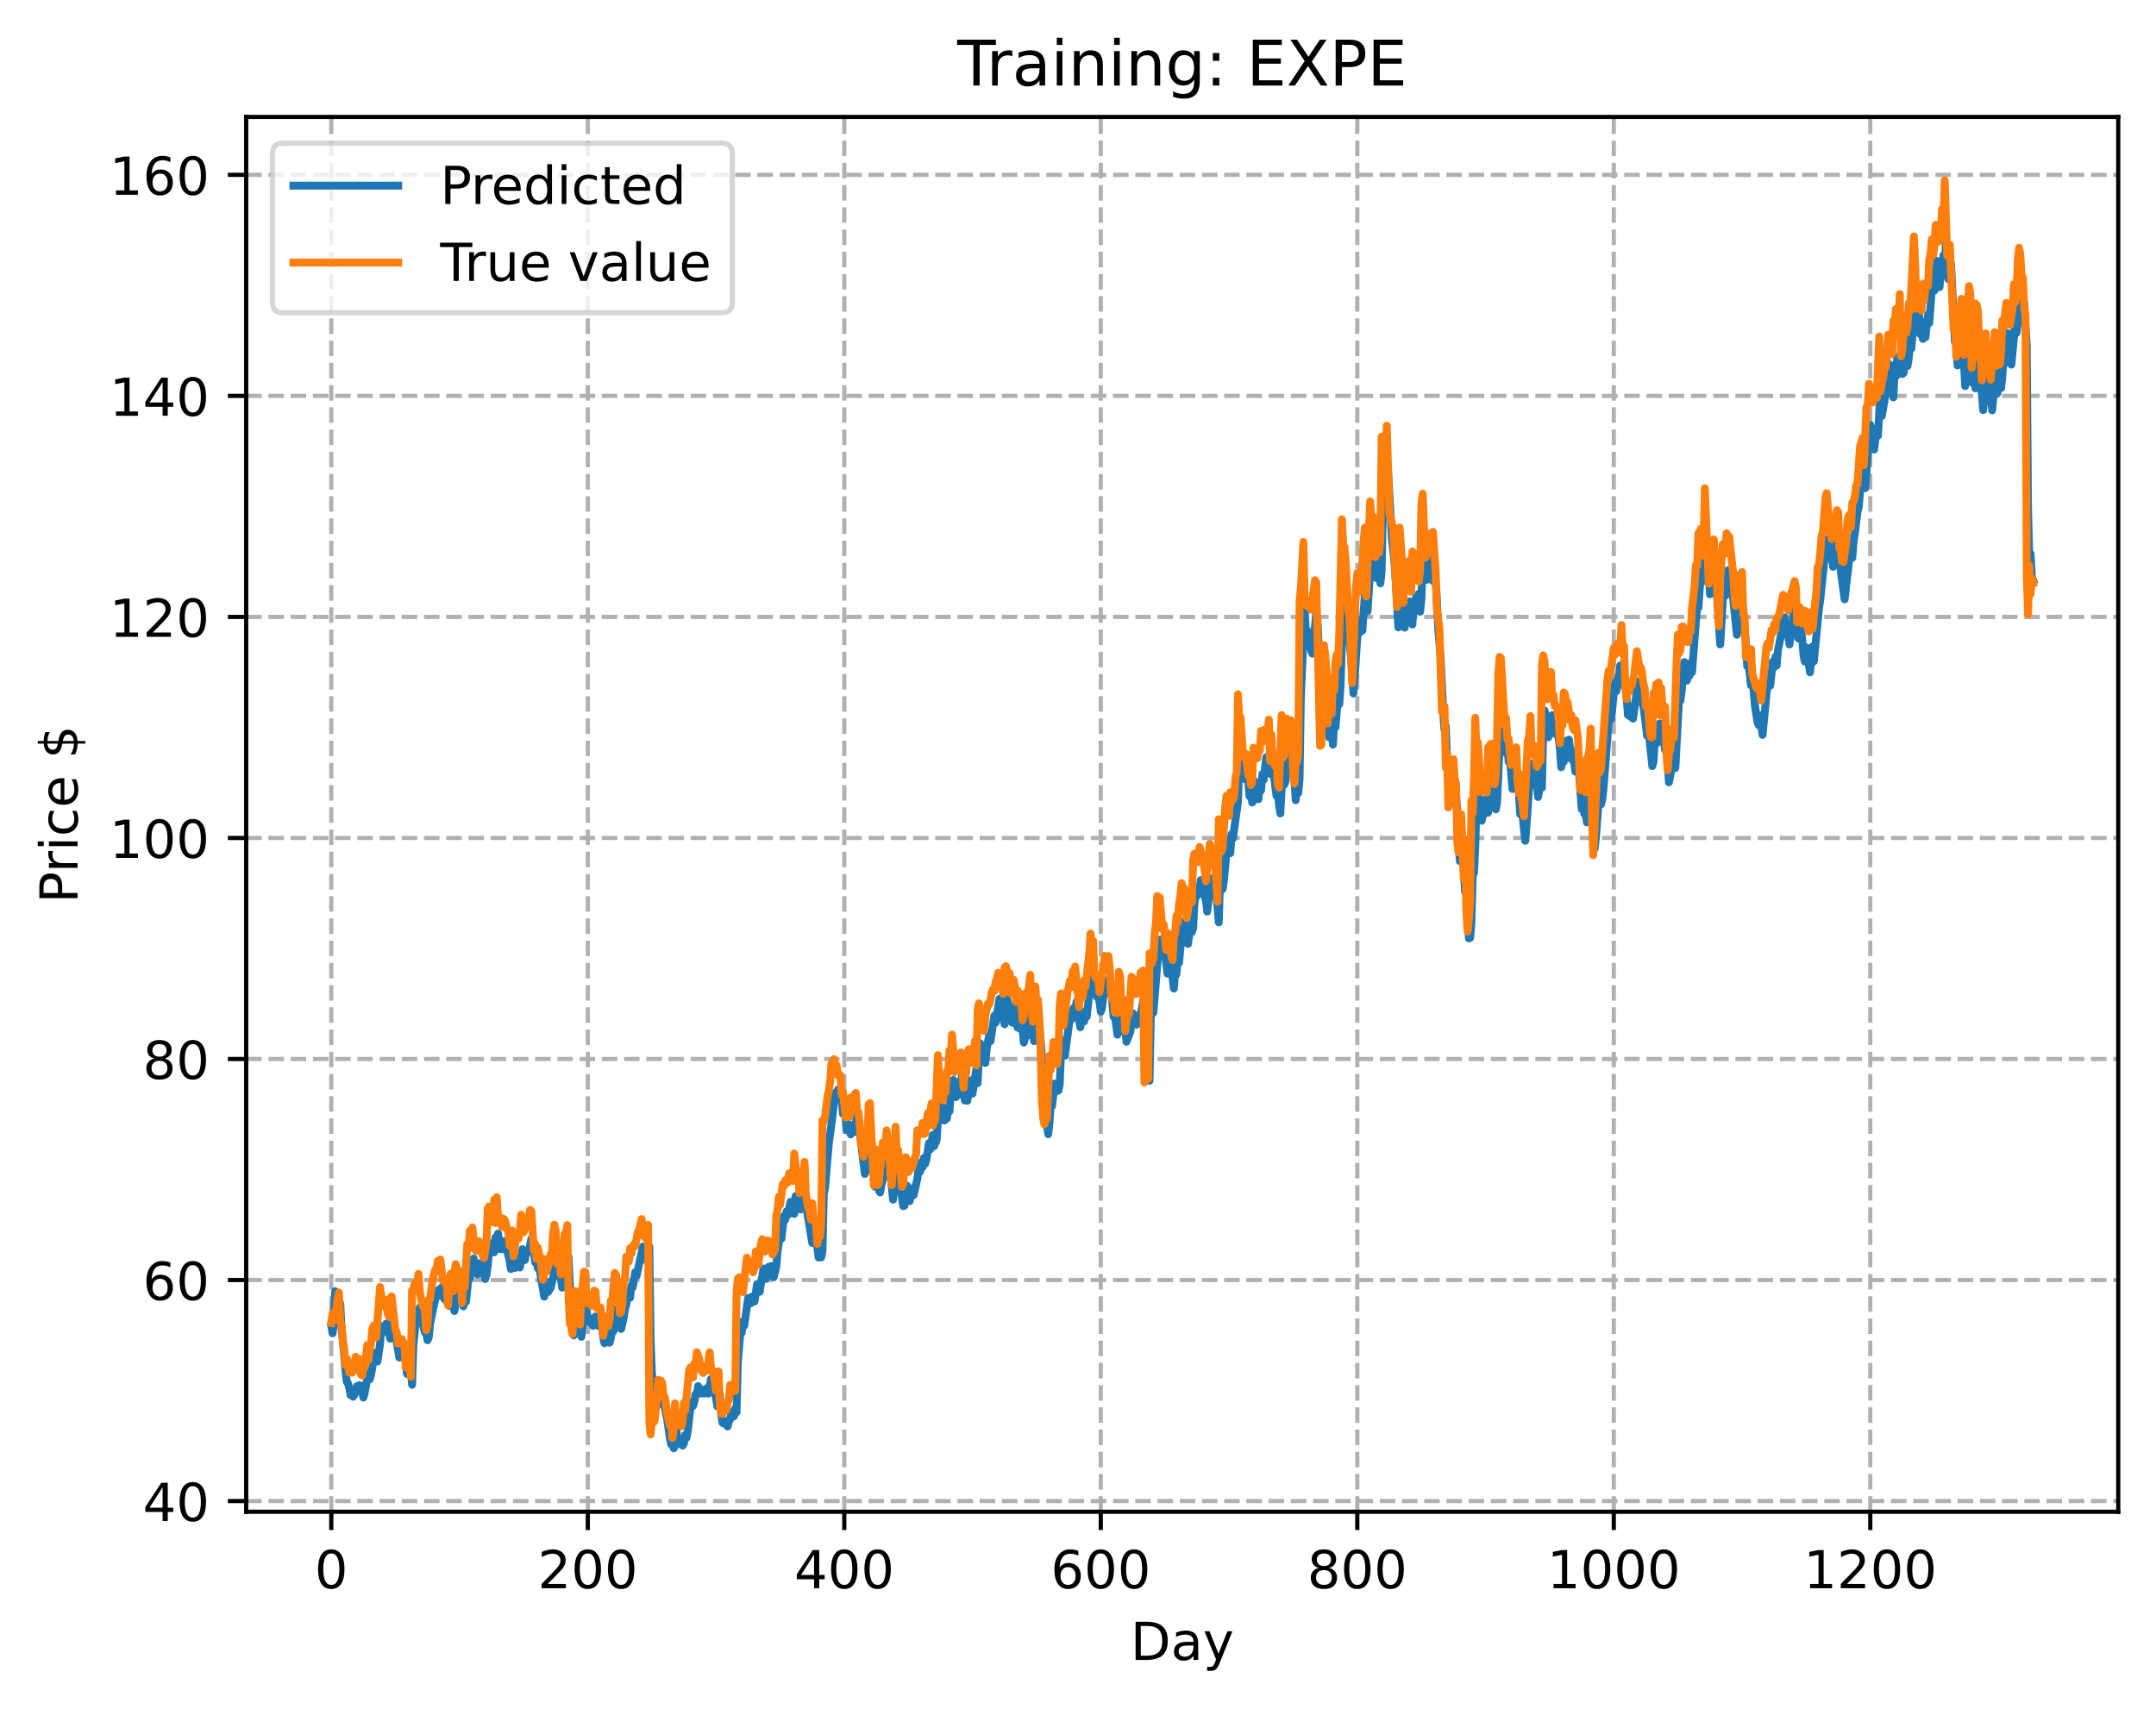 <?xml version="1.0" encoding="utf-8" standalone="no"?>
<!DOCTYPE svg PUBLIC "-//W3C//DTD SVG 1.1//EN"
  "http://www.w3.org/Graphics/SVG/1.1/DTD/svg11.dtd">
<!-- Created with matplotlib (https://matplotlib.org/) -->
<svg height="325.986pt" version="1.1" viewBox="0 0 411.286 325.986" width="411.286pt" xmlns="http://www.w3.org/2000/svg" xmlns:xlink="http://www.w3.org/1999/xlink">
 <defs>
  <style type="text/css">
*{stroke-linecap:butt;stroke-linejoin:round;}
  </style>
 </defs>
 <g id="figure_1">
  <g id="patch_1">
   <path d="M 0 325.986 
L 411.286 325.986 
L 411.286 0 
L 0 0 
z
" style="fill:#ffffff;"/>
  </g>
  <g id="axes_1">
   <g id="patch_2">
    <path d="M 46.966 288.43 
L 404.086 288.43 
L 404.086 22.318 
L 46.966 22.318 
z
" style="fill:#ffffff;"/>
   </g>
   <g id="matplotlib.axis_1">
    <g id="xtick_1">
     <g id="line2d_1">
      <path clip-path="url(#pdf619235c0)" d="M 63.198 288.43 
L 63.198 22.318 
" style="fill:none;stroke:#b0b0b0;stroke-dasharray:2.96,1.28;stroke-dashoffset:0;stroke-width:0.8;"/>
     </g>
     <g id="line2d_2">
      <defs>
       <path d="M 0 0 
L 0 3.5 
" id="ma633d5f06a" style="stroke:#000000;stroke-width:0.8;"/>
      </defs>
      <g>
       <use style="stroke:#000000;stroke-width:0.8;" x="63.198" xlink:href="#ma633d5f06a" y="288.43"/>
      </g>
     </g>
     <g id="text_1">
      <!-- 0 -->
      <defs>
       <path d="M 31.781 66.406 
Q 24.172 66.406 20.328 58.906 
Q 16.5 51.422 16.5 36.375 
Q 16.5 21.391 20.328 13.891 
Q 24.172 6.391 31.781 6.391 
Q 39.453 6.391 43.281 13.891 
Q 47.125 21.391 47.125 36.375 
Q 47.125 51.422 43.281 58.906 
Q 39.453 66.406 31.781 66.406 
z
M 31.781 74.219 
Q 44.047 74.219 50.516 64.516 
Q 56.984 54.828 56.984 36.375 
Q 56.984 17.969 50.516 8.266 
Q 44.047 -1.422 31.781 -1.422 
Q 19.531 -1.422 13.062 8.266 
Q 6.594 17.969 6.594 36.375 
Q 6.594 54.828 13.062 64.516 
Q 19.531 74.219 31.781 74.219 
z
" id="DejaVuSans-48"/>
      </defs>
      <g transform="translate(60.017 303.029)scale(0.1 -0.1)">
       <use xlink:href="#DejaVuSans-48"/>
      </g>
     </g>
    </g>
    <g id="xtick_2">
     <g id="line2d_3">
      <path clip-path="url(#pdf619235c0)" d="M 112.129 288.43 
L 112.129 22.318 
" style="fill:none;stroke:#b0b0b0;stroke-dasharray:2.96,1.28;stroke-dashoffset:0;stroke-width:0.8;"/>
     </g>
     <g id="line2d_4">
      <g>
       <use style="stroke:#000000;stroke-width:0.8;" x="112.129" xlink:href="#ma633d5f06a" y="288.43"/>
      </g>
     </g>
     <g id="text_2">
      <!-- 200 -->
      <defs>
       <path d="M 19.188 8.297 
L 53.609 8.297 
L 53.609 0 
L 7.328 0 
L 7.328 8.297 
Q 12.938 14.109 22.625 23.891 
Q 32.328 33.688 34.812 36.531 
Q 39.547 41.844 41.422 45.531 
Q 43.312 49.219 43.312 52.781 
Q 43.312 58.594 39.234 62.25 
Q 35.156 65.922 28.609 65.922 
Q 23.969 65.922 18.812 64.312 
Q 13.672 62.703 7.812 59.422 
L 7.812 69.391 
Q 13.766 71.781 18.938 73 
Q 24.125 74.219 28.422 74.219 
Q 39.75 74.219 46.484 68.547 
Q 53.219 62.891 53.219 53.422 
Q 53.219 48.922 51.531 44.891 
Q 49.859 40.875 45.406 35.406 
Q 44.188 33.984 37.641 27.219 
Q 31.109 20.453 19.188 8.297 
z
" id="DejaVuSans-50"/>
      </defs>
      <g transform="translate(102.585 303.029)scale(0.1 -0.1)">
       <use xlink:href="#DejaVuSans-50"/>
       <use x="63.623" xlink:href="#DejaVuSans-48"/>
       <use x="127.246" xlink:href="#DejaVuSans-48"/>
      </g>
     </g>
    </g>
    <g id="xtick_3">
     <g id="line2d_5">
      <path clip-path="url(#pdf619235c0)" d="M 161.06 288.43 
L 161.06 22.318 
" style="fill:none;stroke:#b0b0b0;stroke-dasharray:2.96,1.28;stroke-dashoffset:0;stroke-width:0.8;"/>
     </g>
     <g id="line2d_6">
      <g>
       <use style="stroke:#000000;stroke-width:0.8;" x="161.06" xlink:href="#ma633d5f06a" y="288.43"/>
      </g>
     </g>
     <g id="text_3">
      <!-- 400 -->
      <defs>
       <path d="M 37.797 64.312 
L 12.891 25.391 
L 37.797 25.391 
z
M 35.203 72.906 
L 47.609 72.906 
L 47.609 25.391 
L 58.016 25.391 
L 58.016 17.188 
L 47.609 17.188 
L 47.609 0 
L 37.797 0 
L 37.797 17.188 
L 4.891 17.188 
L 4.891 26.703 
z
" id="DejaVuSans-52"/>
      </defs>
      <g transform="translate(151.516 303.029)scale(0.1 -0.1)">
       <use xlink:href="#DejaVuSans-52"/>
       <use x="63.623" xlink:href="#DejaVuSans-48"/>
       <use x="127.246" xlink:href="#DejaVuSans-48"/>
      </g>
     </g>
    </g>
    <g id="xtick_4">
     <g id="line2d_7">
      <path clip-path="url(#pdf619235c0)" d="M 209.99 288.43 
L 209.99 22.318 
" style="fill:none;stroke:#b0b0b0;stroke-dasharray:2.96,1.28;stroke-dashoffset:0;stroke-width:0.8;"/>
     </g>
     <g id="line2d_8">
      <g>
       <use style="stroke:#000000;stroke-width:0.8;" x="209.99" xlink:href="#ma633d5f06a" y="288.43"/>
      </g>
     </g>
     <g id="text_4">
      <!-- 600 -->
      <defs>
       <path d="M 33.016 40.375 
Q 26.375 40.375 22.484 35.828 
Q 18.609 31.297 18.609 23.391 
Q 18.609 15.531 22.484 10.953 
Q 26.375 6.391 33.016 6.391 
Q 39.656 6.391 43.531 10.953 
Q 47.406 15.531 47.406 23.391 
Q 47.406 31.297 43.531 35.828 
Q 39.656 40.375 33.016 40.375 
z
M 52.594 71.297 
L 52.594 62.312 
Q 48.875 64.062 45.094 64.984 
Q 41.312 65.922 37.594 65.922 
Q 27.828 65.922 22.672 59.328 
Q 17.531 52.734 16.797 39.406 
Q 19.672 43.656 24.016 45.922 
Q 28.375 48.188 33.594 48.188 
Q 44.578 48.188 50.953 41.516 
Q 57.328 34.859 57.328 23.391 
Q 57.328 12.156 50.688 5.359 
Q 44.047 -1.422 33.016 -1.422 
Q 20.359 -1.422 13.672 8.266 
Q 6.984 17.969 6.984 36.375 
Q 6.984 53.656 15.188 63.938 
Q 23.391 74.219 37.203 74.219 
Q 40.922 74.219 44.703 73.484 
Q 48.484 72.75 52.594 71.297 
z
" id="DejaVuSans-54"/>
      </defs>
      <g transform="translate(200.446 303.029)scale(0.1 -0.1)">
       <use xlink:href="#DejaVuSans-54"/>
       <use x="63.623" xlink:href="#DejaVuSans-48"/>
       <use x="127.246" xlink:href="#DejaVuSans-48"/>
      </g>
     </g>
    </g>
    <g id="xtick_5">
     <g id="line2d_9">
      <path clip-path="url(#pdf619235c0)" d="M 258.921 288.43 
L 258.921 22.318 
" style="fill:none;stroke:#b0b0b0;stroke-dasharray:2.96,1.28;stroke-dashoffset:0;stroke-width:0.8;"/>
     </g>
     <g id="line2d_10">
      <g>
       <use style="stroke:#000000;stroke-width:0.8;" x="258.921" xlink:href="#ma633d5f06a" y="288.43"/>
      </g>
     </g>
     <g id="text_5">
      <!-- 800 -->
      <defs>
       <path d="M 31.781 34.625 
Q 24.75 34.625 20.719 30.859 
Q 16.703 27.094 16.703 20.516 
Q 16.703 13.922 20.719 10.156 
Q 24.75 6.391 31.781 6.391 
Q 38.812 6.391 42.859 10.172 
Q 46.922 13.969 46.922 20.516 
Q 46.922 27.094 42.891 30.859 
Q 38.875 34.625 31.781 34.625 
z
M 21.922 38.812 
Q 15.578 40.375 12.031 44.719 
Q 8.5 49.078 8.5 55.328 
Q 8.5 64.062 14.719 69.141 
Q 20.953 74.219 31.781 74.219 
Q 42.672 74.219 48.875 69.141 
Q 55.078 64.062 55.078 55.328 
Q 55.078 49.078 51.531 44.719 
Q 48 40.375 41.703 38.812 
Q 48.828 37.156 52.797 32.312 
Q 56.781 27.484 56.781 20.516 
Q 56.781 9.906 50.312 4.234 
Q 43.844 -1.422 31.781 -1.422 
Q 19.734 -1.422 13.25 4.234 
Q 6.781 9.906 6.781 20.516 
Q 6.781 27.484 10.781 32.312 
Q 14.797 37.156 21.922 38.812 
z
M 18.312 54.391 
Q 18.312 48.734 21.844 45.562 
Q 25.391 42.391 31.781 42.391 
Q 38.141 42.391 41.719 45.562 
Q 45.312 48.734 45.312 54.391 
Q 45.312 60.062 41.719 63.234 
Q 38.141 66.406 31.781 66.406 
Q 25.391 66.406 21.844 63.234 
Q 18.312 60.062 18.312 54.391 
z
" id="DejaVuSans-56"/>
      </defs>
      <g transform="translate(249.377 303.029)scale(0.1 -0.1)">
       <use xlink:href="#DejaVuSans-56"/>
       <use x="63.623" xlink:href="#DejaVuSans-48"/>
       <use x="127.246" xlink:href="#DejaVuSans-48"/>
      </g>
     </g>
    </g>
    <g id="xtick_6">
     <g id="line2d_11">
      <path clip-path="url(#pdf619235c0)" d="M 307.851 288.43 
L 307.851 22.318 
" style="fill:none;stroke:#b0b0b0;stroke-dasharray:2.96,1.28;stroke-dashoffset:0;stroke-width:0.8;"/>
     </g>
     <g id="line2d_12">
      <g>
       <use style="stroke:#000000;stroke-width:0.8;" x="307.851" xlink:href="#ma633d5f06a" y="288.43"/>
      </g>
     </g>
     <g id="text_6">
      <!-- 1000 -->
      <defs>
       <path d="M 12.406 8.297 
L 28.516 8.297 
L 28.516 63.922 
L 10.984 60.406 
L 10.984 69.391 
L 28.422 72.906 
L 38.281 72.906 
L 38.281 8.297 
L 54.391 8.297 
L 54.391 0 
L 12.406 0 
z
" id="DejaVuSans-49"/>
      </defs>
      <g transform="translate(295.126 303.029)scale(0.1 -0.1)">
       <use xlink:href="#DejaVuSans-49"/>
       <use x="63.623" xlink:href="#DejaVuSans-48"/>
       <use x="127.246" xlink:href="#DejaVuSans-48"/>
       <use x="190.869" xlink:href="#DejaVuSans-48"/>
      </g>
     </g>
    </g>
    <g id="xtick_7">
     <g id="line2d_13">
      <path clip-path="url(#pdf619235c0)" d="M 356.782 288.43 
L 356.782 22.318 
" style="fill:none;stroke:#b0b0b0;stroke-dasharray:2.96,1.28;stroke-dashoffset:0;stroke-width:0.8;"/>
     </g>
     <g id="line2d_14">
      <g>
       <use style="stroke:#000000;stroke-width:0.8;" x="356.782" xlink:href="#ma633d5f06a" y="288.43"/>
      </g>
     </g>
     <g id="text_7">
      <!-- 1200 -->
      <g transform="translate(344.057 303.029)scale(0.1 -0.1)">
       <use xlink:href="#DejaVuSans-49"/>
       <use x="63.623" xlink:href="#DejaVuSans-50"/>
       <use x="127.246" xlink:href="#DejaVuSans-48"/>
       <use x="190.869" xlink:href="#DejaVuSans-48"/>
      </g>
     </g>
    </g>
    <g id="text_8">
     <!-- Day -->
     <defs>
      <path d="M 19.672 64.797 
L 19.672 8.109 
L 31.594 8.109 
Q 46.688 8.109 53.688 14.938 
Q 60.688 21.781 60.688 36.531 
Q 60.688 51.172 53.688 57.984 
Q 46.688 64.797 31.594 64.797 
z
M 9.812 72.906 
L 30.078 72.906 
Q 51.266 72.906 61.172 64.094 
Q 71.094 55.281 71.094 36.531 
Q 71.094 17.672 61.125 8.828 
Q 51.172 0 30.078 0 
L 9.812 0 
z
" id="DejaVuSans-68"/>
      <path d="M 34.281 27.484 
Q 23.391 27.484 19.188 25 
Q 14.984 22.516 14.984 16.5 
Q 14.984 11.719 18.141 8.906 
Q 21.297 6.109 26.703 6.109 
Q 34.188 6.109 38.703 11.406 
Q 43.219 16.703 43.219 25.484 
L 43.219 27.484 
z
M 52.203 31.203 
L 52.203 0 
L 43.219 0 
L 43.219 8.297 
Q 40.141 3.328 35.547 0.953 
Q 30.953 -1.422 24.312 -1.422 
Q 15.922 -1.422 10.953 3.297 
Q 6 8.016 6 15.922 
Q 6 25.141 12.172 29.828 
Q 18.359 34.516 30.609 34.516 
L 43.219 34.516 
L 43.219 35.406 
Q 43.219 41.609 39.141 45 
Q 35.062 48.391 27.688 48.391 
Q 23 48.391 18.547 47.266 
Q 14.109 46.141 10.016 43.891 
L 10.016 52.203 
Q 14.938 54.109 19.578 55.047 
Q 24.219 56 28.609 56 
Q 40.484 56 46.344 49.844 
Q 52.203 43.703 52.203 31.203 
z
" id="DejaVuSans-97"/>
      <path d="M 32.172 -5.078 
Q 28.375 -14.844 24.75 -17.812 
Q 21.141 -20.797 15.094 -20.797 
L 7.906 -20.797 
L 7.906 -13.281 
L 13.188 -13.281 
Q 16.891 -13.281 18.938 -11.516 
Q 21 -9.766 23.484 -3.219 
L 25.094 0.875 
L 2.984 54.688 
L 12.5 54.688 
L 29.594 11.922 
L 46.688 54.688 
L 56.203 54.688 
z
" id="DejaVuSans-121"/>
     </defs>
     <g transform="translate(215.652 316.707)scale(0.1 -0.1)">
      <use xlink:href="#DejaVuSans-68"/>
      <use x="77.002" xlink:href="#DejaVuSans-97"/>
      <use x="138.281" xlink:href="#DejaVuSans-121"/>
     </g>
    </g>
   </g>
   <g id="matplotlib.axis_2">
    <g id="ytick_1">
     <g id="line2d_15">
      <path clip-path="url(#pdf619235c0)" d="M 46.966 286.395 
L 404.086 286.395 
" style="fill:none;stroke:#b0b0b0;stroke-dasharray:2.96,1.28;stroke-dashoffset:0;stroke-width:0.8;"/>
     </g>
     <g id="line2d_16">
      <defs>
       <path d="M 0 0 
L -3.5 0 
" id="me71baf3a06" style="stroke:#000000;stroke-width:0.8;"/>
      </defs>
      <g>
       <use style="stroke:#000000;stroke-width:0.8;" x="46.966" xlink:href="#me71baf3a06" y="286.395"/>
      </g>
     </g>
     <g id="text_9">
      <!-- 40 -->
      <g transform="translate(27.241 290.194)scale(0.1 -0.1)">
       <use xlink:href="#DejaVuSans-52"/>
       <use x="63.623" xlink:href="#DejaVuSans-48"/>
      </g>
     </g>
    </g>
    <g id="ytick_2">
     <g id="line2d_17">
      <path clip-path="url(#pdf619235c0)" d="M 46.966 244.223 
L 404.086 244.223 
" style="fill:none;stroke:#b0b0b0;stroke-dasharray:2.96,1.28;stroke-dashoffset:0;stroke-width:0.8;"/>
     </g>
     <g id="line2d_18">
      <g>
       <use style="stroke:#000000;stroke-width:0.8;" x="46.966" xlink:href="#me71baf3a06" y="244.223"/>
      </g>
     </g>
     <g id="text_10">
      <!-- 60 -->
      <g transform="translate(27.241 248.022)scale(0.1 -0.1)">
       <use xlink:href="#DejaVuSans-54"/>
       <use x="63.623" xlink:href="#DejaVuSans-48"/>
      </g>
     </g>
    </g>
    <g id="ytick_3">
     <g id="line2d_19">
      <path clip-path="url(#pdf619235c0)" d="M 46.966 202.05 
L 404.086 202.05 
" style="fill:none;stroke:#b0b0b0;stroke-dasharray:2.96,1.28;stroke-dashoffset:0;stroke-width:0.8;"/>
     </g>
     <g id="line2d_20">
      <g>
       <use style="stroke:#000000;stroke-width:0.8;" x="46.966" xlink:href="#me71baf3a06" y="202.05"/>
      </g>
     </g>
     <g id="text_11">
      <!-- 80 -->
      <g transform="translate(27.241 205.849)scale(0.1 -0.1)">
       <use xlink:href="#DejaVuSans-56"/>
       <use x="63.623" xlink:href="#DejaVuSans-48"/>
      </g>
     </g>
    </g>
    <g id="ytick_4">
     <g id="line2d_21">
      <path clip-path="url(#pdf619235c0)" d="M 46.966 159.877 
L 404.086 159.877 
" style="fill:none;stroke:#b0b0b0;stroke-dasharray:2.96,1.28;stroke-dashoffset:0;stroke-width:0.8;"/>
     </g>
     <g id="line2d_22">
      <g>
       <use style="stroke:#000000;stroke-width:0.8;" x="46.966" xlink:href="#me71baf3a06" y="159.877"/>
      </g>
     </g>
     <g id="text_12">
      <!-- 100 -->
      <g transform="translate(20.878 163.677)scale(0.1 -0.1)">
       <use xlink:href="#DejaVuSans-49"/>
       <use x="63.623" xlink:href="#DejaVuSans-48"/>
       <use x="127.246" xlink:href="#DejaVuSans-48"/>
      </g>
     </g>
    </g>
    <g id="ytick_5">
     <g id="line2d_23">
      <path clip-path="url(#pdf619235c0)" d="M 46.966 117.705 
L 404.086 117.705 
" style="fill:none;stroke:#b0b0b0;stroke-dasharray:2.96,1.28;stroke-dashoffset:0;stroke-width:0.8;"/>
     </g>
     <g id="line2d_24">
      <g>
       <use style="stroke:#000000;stroke-width:0.8;" x="46.966" xlink:href="#me71baf3a06" y="117.705"/>
      </g>
     </g>
     <g id="text_13">
      <!-- 120 -->
      <g transform="translate(20.878 121.504)scale(0.1 -0.1)">
       <use xlink:href="#DejaVuSans-49"/>
       <use x="63.623" xlink:href="#DejaVuSans-50"/>
       <use x="127.246" xlink:href="#DejaVuSans-48"/>
      </g>
     </g>
    </g>
    <g id="ytick_6">
     <g id="line2d_25">
      <path clip-path="url(#pdf619235c0)" d="M 46.966 75.532 
L 404.086 75.532 
" style="fill:none;stroke:#b0b0b0;stroke-dasharray:2.96,1.28;stroke-dashoffset:0;stroke-width:0.8;"/>
     </g>
     <g id="line2d_26">
      <g>
       <use style="stroke:#000000;stroke-width:0.8;" x="46.966" xlink:href="#me71baf3a06" y="75.532"/>
      </g>
     </g>
     <g id="text_14">
      <!-- 140 -->
      <g transform="translate(20.878 79.332)scale(0.1 -0.1)">
       <use xlink:href="#DejaVuSans-49"/>
       <use x="63.623" xlink:href="#DejaVuSans-52"/>
       <use x="127.246" xlink:href="#DejaVuSans-48"/>
      </g>
     </g>
    </g>
    <g id="ytick_7">
     <g id="line2d_27">
      <path clip-path="url(#pdf619235c0)" d="M 46.966 33.36 
L 404.086 33.36 
" style="fill:none;stroke:#b0b0b0;stroke-dasharray:2.96,1.28;stroke-dashoffset:0;stroke-width:0.8;"/>
     </g>
     <g id="line2d_28">
      <g>
       <use style="stroke:#000000;stroke-width:0.8;" x="46.966" xlink:href="#me71baf3a06" y="33.36"/>
      </g>
     </g>
     <g id="text_15">
      <!-- 160 -->
      <g transform="translate(20.878 37.159)scale(0.1 -0.1)">
       <use xlink:href="#DejaVuSans-49"/>
       <use x="63.623" xlink:href="#DejaVuSans-54"/>
       <use x="127.246" xlink:href="#DejaVuSans-48"/>
      </g>
     </g>
    </g>
    <g id="text_16">
     <!-- Price $ -->
     <defs>
      <path d="M 19.672 64.797 
L 19.672 37.406 
L 32.078 37.406 
Q 38.969 37.406 42.719 40.969 
Q 46.484 44.531 46.484 51.125 
Q 46.484 57.672 42.719 61.234 
Q 38.969 64.797 32.078 64.797 
z
M 9.812 72.906 
L 32.078 72.906 
Q 44.344 72.906 50.609 67.359 
Q 56.891 61.812 56.891 51.125 
Q 56.891 40.328 50.609 34.812 
Q 44.344 29.297 32.078 29.297 
L 19.672 29.297 
L 19.672 0 
L 9.812 0 
z
" id="DejaVuSans-80"/>
      <path d="M 41.109 46.297 
Q 39.594 47.172 37.812 47.578 
Q 36.031 48 33.891 48 
Q 26.266 48 22.188 43.047 
Q 18.109 38.094 18.109 28.812 
L 18.109 0 
L 9.078 0 
L 9.078 54.688 
L 18.109 54.688 
L 18.109 46.188 
Q 20.953 51.172 25.484 53.578 
Q 30.031 56 36.531 56 
Q 37.453 56 38.578 55.875 
Q 39.703 55.766 41.062 55.516 
z
" id="DejaVuSans-114"/>
      <path d="M 9.422 54.688 
L 18.406 54.688 
L 18.406 0 
L 9.422 0 
z
M 9.422 75.984 
L 18.406 75.984 
L 18.406 64.594 
L 9.422 64.594 
z
" id="DejaVuSans-105"/>
      <path d="M 48.781 52.594 
L 48.781 44.188 
Q 44.969 46.297 41.141 47.344 
Q 37.312 48.391 33.406 48.391 
Q 24.656 48.391 19.812 42.844 
Q 14.984 37.312 14.984 27.297 
Q 14.984 17.281 19.812 11.734 
Q 24.656 6.203 33.406 6.203 
Q 37.312 6.203 41.141 7.25 
Q 44.969 8.297 48.781 10.406 
L 48.781 2.094 
Q 45.016 0.344 40.984 -0.531 
Q 36.969 -1.422 32.422 -1.422 
Q 20.062 -1.422 12.781 6.344 
Q 5.516 14.109 5.516 27.297 
Q 5.516 40.672 12.859 48.328 
Q 20.219 56 33.016 56 
Q 37.156 56 41.109 55.141 
Q 45.062 54.297 48.781 52.594 
z
" id="DejaVuSans-99"/>
      <path d="M 56.203 29.594 
L 56.203 25.203 
L 14.891 25.203 
Q 15.484 15.922 20.484 11.062 
Q 25.484 6.203 34.422 6.203 
Q 39.594 6.203 44.453 7.469 
Q 49.312 8.734 54.109 11.281 
L 54.109 2.781 
Q 49.266 0.734 44.188 -0.344 
Q 39.109 -1.422 33.891 -1.422 
Q 20.797 -1.422 13.156 6.188 
Q 5.516 13.812 5.516 26.812 
Q 5.516 40.234 12.766 48.109 
Q 20.016 56 32.328 56 
Q 43.359 56 49.781 48.891 
Q 56.203 41.797 56.203 29.594 
z
M 47.219 32.234 
Q 47.125 39.594 43.094 43.984 
Q 39.062 48.391 32.422 48.391 
Q 24.906 48.391 20.391 44.141 
Q 15.875 39.891 15.188 32.172 
z
" id="DejaVuSans-101"/>
      <path id="DejaVuSans-32"/>
      <path d="M 33.797 -14.703 
L 28.906 -14.703 
L 28.859 0 
Q 23.734 0.094 18.609 1.188 
Q 13.484 2.297 8.297 4.5 
L 8.297 13.281 
Q 13.281 10.156 18.375 8.562 
Q 23.484 6.984 28.906 6.938 
L 28.906 29.203 
Q 18.109 30.953 13.203 35.156 
Q 8.297 39.359 8.297 46.688 
Q 8.297 54.641 13.625 59.219 
Q 18.953 63.812 28.906 64.5 
L 28.906 75.984 
L 33.797 75.984 
L 33.797 64.656 
Q 38.328 64.453 42.578 63.688 
Q 46.828 62.938 50.875 61.625 
L 50.875 53.078 
Q 46.828 55.125 42.547 56.25 
Q 38.281 57.375 33.797 57.562 
L 33.797 36.719 
Q 44.875 35.016 50.094 30.609 
Q 55.328 26.219 55.328 18.609 
Q 55.328 10.359 49.781 5.594 
Q 44.234 0.828 33.797 0.094 
z
M 28.906 37.594 
L 28.906 57.625 
Q 23.25 56.984 20.266 54.391 
Q 17.281 51.812 17.281 47.516 
Q 17.281 43.312 20.031 40.969 
Q 22.797 38.625 28.906 37.594 
z
M 33.797 28.219 
L 33.797 7.078 
Q 39.984 7.906 43.141 10.594 
Q 46.297 13.281 46.297 17.672 
Q 46.297 21.969 43.281 24.5 
Q 40.281 27.047 33.797 28.219 
z
" id="DejaVuSans-36"/>
     </defs>
     <g transform="translate(14.798 172.342)rotate(-90)scale(0.1 -0.1)">
      <use xlink:href="#DejaVuSans-80"/>
      <use x="58.553" xlink:href="#DejaVuSans-114"/>
      <use x="99.666" xlink:href="#DejaVuSans-105"/>
      <use x="127.449" xlink:href="#DejaVuSans-99"/>
      <use x="182.43" xlink:href="#DejaVuSans-101"/>
      <use x="243.953" xlink:href="#DejaVuSans-32"/>
      <use x="275.74" xlink:href="#DejaVuSans-36"/>
     </g>
    </g>
   </g>
   <g id="line2d_29">
    <path clip-path="url(#pdf619235c0)" d="M 63.198 253.01 
L 63.443 254.394 
L 63.688 252.499 
L 63.932 246.359 
L 64.177 246.937 
L 64.422 250.047 
L 64.666 249.6 
L 64.911 248.715 
L 65.156 253.643 
L 65.4 255.659 
L 65.89 261.331 
L 66.134 263.589 
L 66.379 263.932 
L 66.623 264.744 
L 66.868 266.169 
L 67.113 265.985 
L 67.357 266.491 
L 67.602 266.172 
L 68.091 264.462 
L 68.336 265.327 
L 68.581 264.281 
L 68.825 264.336 
L 69.315 266.648 
L 69.559 265.811 
L 70.293 261.855 
L 70.538 263.178 
L 70.783 262.267 
L 71.517 258.113 
L 71.761 259.255 
L 72.006 259.758 
L 72.495 256.419 
L 72.74 253.02 
L 72.984 253.692 
L 73.474 254.076 
L 73.718 252.513 
L 74.452 255.414 
L 74.697 252.851 
L 74.942 251.554 
L 76.165 259.004 
L 76.654 258.382 
L 76.899 257.499 
L 77.388 259.747 
L 77.633 262.13 
L 77.878 262.121 
L 78.122 260.696 
L 78.367 261.679 
L 78.611 264.215 
L 78.856 256.648 
L 79.345 251.87 
L 79.59 252.45 
L 80.079 249.436 
L 80.569 252.36 
L 81.058 254.224 
L 81.303 254.284 
L 81.547 255.718 
L 81.792 255.169 
L 82.037 252.585 
L 83.26 246.761 
L 83.505 247.279 
L 83.749 246.021 
L 83.994 246.752 
L 84.239 245.652 
L 84.728 247.79 
L 84.972 246.449 
L 85.217 248.297 
L 85.462 247.192 
L 85.706 249.176 
L 85.951 248.305 
L 86.196 246.407 
L 86.44 248.899 
L 86.685 250.125 
L 86.93 248.525 
L 87.174 245.741 
L 87.908 247.576 
L 88.153 247.265 
L 88.398 249.249 
L 88.642 247.254 
L 88.887 248.376 
L 89.376 243.821 
L 89.621 243.874 
L 89.866 241.246 
L 90.11 241.625 
L 90.355 240.122 
L 91.089 243.152 
L 91.578 240.997 
L 91.823 242.092 
L 92.067 241.767 
L 92.557 244.027 
L 92.801 243.167 
L 93.046 241.482 
L 93.291 238.622 
L 93.535 237.231 
L 94.025 238.278 
L 94.269 238.947 
L 94.514 236.107 
L 94.759 237.953 
L 95.003 235.365 
L 95.493 238.351 
L 95.737 237.079 
L 95.982 238.322 
L 96.227 236.78 
L 97.205 240.449 
L 97.45 242.127 
L 97.694 241.199 
L 97.939 239.659 
L 98.184 241.956 
L 98.428 241.537 
L 98.673 239.955 
L 99.162 241.827 
L 99.407 240.627 
L 99.652 238.333 
L 99.896 239.111 
L 100.141 240.413 
L 100.386 238.947 
L 100.63 238.531 
L 100.875 238.803 
L 101.364 236.34 
L 101.609 236.98 
L 102.098 240.874 
L 102.343 240.181 
L 102.587 241.951 
L 102.832 241.516 
L 103.811 247.402 
L 104.055 246.477 
L 104.3 244.635 
L 104.545 246.498 
L 105.034 245.731 
L 105.523 243.803 
L 106.013 239.85 
L 106.257 240.976 
L 106.502 243.439 
L 106.747 242.131 
L 107.236 245.677 
L 107.725 242.867 
L 107.97 241.202 
L 108.215 241.694 
L 108.459 239.782 
L 108.948 249.823 
L 109.438 254.791 
L 109.682 253.694 
L 109.927 251.279 
L 110.416 254.008 
L 110.661 253.371 
L 110.906 255.059 
L 111.15 252.695 
L 111.395 251.499 
L 111.64 249.456 
L 111.884 249.469 
L 112.129 251.96 
L 112.374 251.432 
L 112.618 252.386 
L 112.863 251.764 
L 113.108 252.955 
L 113.352 252.46 
L 113.597 251.181 
L 113.842 251.58 
L 114.086 252.965 
L 114.331 252.322 
L 114.82 252.268 
L 115.065 255.176 
L 115.309 256.284 
L 115.799 255.712 
L 116.043 254.618 
L 116.288 256.173 
L 116.533 255.266 
L 116.777 253.515 
L 117.022 254.029 
L 117.511 249.769 
L 117.756 250.075 
L 118.245 251.569 
L 118.49 253.56 
L 118.979 251.418 
L 119.224 249.777 
L 119.469 248.941 
L 119.713 247.15 
L 120.203 247.6 
L 120.447 245.284 
L 120.692 245.62 
L 121.181 242.72 
L 121.426 243.474 
L 122.649 237.823 
L 123.138 239.927 
L 123.383 240.552 
L 123.628 239.577 
L 123.872 237.833 
L 124.117 255.773 
L 124.362 262.024 
L 125.096 268.124 
L 125.34 268.205 
L 125.585 267.706 
L 125.83 266.204 
L 126.074 266.962 
L 126.319 266.699 
L 126.563 267.13 
L 127.053 269.79 
L 127.297 270.952 
L 127.787 274.424 
L 128.031 275.582 
L 128.276 274.157 
L 128.521 276.334 
L 128.765 275.932 
L 129.01 272.502 
L 129.255 274.661 
L 129.499 275.503 
L 129.989 274.773 
L 130.233 275.812 
L 130.478 275.385 
L 130.723 273.748 
L 130.967 274.326 
L 131.212 272.958 
L 131.701 268.685 
L 131.946 267.532 
L 132.191 268.257 
L 132.435 267.534 
L 132.68 266.007 
L 132.924 266.134 
L 133.169 264.47 
L 133.414 264.909 
L 133.658 265.055 
L 133.903 265.88 
L 134.148 265.149 
L 134.392 265.866 
L 134.882 264.814 
L 135.126 265.896 
L 135.616 263.117 
L 136.105 265.44 
L 136.35 265.3 
L 136.839 268.329 
L 137.328 265.986 
L 137.573 269.738 
L 137.818 271.434 
L 138.062 271.619 
L 138.551 271.158 
L 138.796 272.173 
L 139.041 271.213 
L 139.285 270.831 
L 139.53 269.471 
L 139.775 269.4 
L 140.019 270.214 
L 140.264 268.694 
L 140.509 269.459 
L 140.753 260.083 
L 141.243 254.148 
L 141.487 254.304 
L 141.732 252.106 
L 141.977 252.936 
L 142.711 247.648 
L 143.2 248.682 
L 143.445 247.386 
L 143.689 247.674 
L 143.934 248.326 
L 144.423 245.004 
L 144.912 246.48 
L 145.646 242.013 
L 145.891 243.361 
L 146.136 244.013 
L 146.625 241.7 
L 146.87 242.305 
L 147.114 241.549 
L 147.359 242.149 
L 147.604 243.697 
L 148.093 241.648 
L 148.338 238.672 
L 148.827 235.515 
L 149.072 236.327 
L 149.561 232.003 
L 149.806 232.678 
L 150.05 231.123 
L 150.295 231.838 
L 150.784 229.313 
L 151.029 230.47 
L 151.518 231.605 
L 151.763 228.198 
L 152.007 228.816 
L 152.252 229.843 
L 152.497 228.725 
L 152.741 230.746 
L 153.231 228.227 
L 153.475 230.139 
L 153.72 227.617 
L 153.965 231.256 
L 154.943 237.143 
L 155.188 235.48 
L 155.433 237.054 
L 155.677 236.121 
L 156.166 239.939 
L 156.411 239.179 
L 156.656 239.902 
L 156.9 238.797 
L 157.145 227.777 
L 157.39 226.633 
L 158.124 217.996 
L 158.613 214.463 
L 159.347 208.503 
L 159.592 209.733 
L 159.836 207.89 
L 160.081 208.987 
L 160.326 208.655 
L 160.57 209.656 
L 160.815 212.537 
L 161.06 211.291 
L 161.549 215.671 
L 161.794 214.913 
L 162.038 214.583 
L 162.283 216.436 
L 162.527 214.919 
L 162.772 216.053 
L 163.017 215.536 
L 163.506 212.736 
L 163.995 216.302 
L 164.24 217.829 
L 164.729 221.987 
L 164.974 223.98 
L 165.463 222.486 
L 165.708 221.402 
L 166.197 217.354 
L 166.442 219.565 
L 166.931 226.434 
L 167.176 225.682 
L 167.421 223.843 
L 167.665 227.128 
L 167.91 227.513 
L 168.154 225.913 
L 168.399 225.18 
L 168.644 223.468 
L 168.888 222.636 
L 169.133 223.71 
L 169.378 221.775 
L 169.867 223.806 
L 170.356 228.892 
L 170.601 226.861 
L 170.846 226.283 
L 171.09 223.197 
L 171.335 225.97 
L 171.58 225.128 
L 172.314 230.137 
L 172.558 230.024 
L 172.803 227.511 
L 173.048 226.245 
L 173.292 227.393 
L 173.537 229.155 
L 174.026 226.737 
L 174.271 228.06 
L 175.005 224.894 
L 175.249 222.777 
L 175.494 223.59 
L 175.739 221.779 
L 175.983 222.722 
L 176.228 220.955 
L 176.473 222.077 
L 176.717 221.218 
L 177.207 218.098 
L 177.451 219.307 
L 177.941 216.52 
L 178.185 218.694 
L 178.675 217.551 
L 179.164 210.182 
L 179.409 212.225 
L 179.653 210.954 
L 179.898 211.743 
L 180.142 213.787 
L 180.387 212.737 
L 180.632 213.413 
L 180.876 211.296 
L 181.121 212.054 
L 181.366 208.792 
L 181.61 209.03 
L 181.855 206.056 
L 182.1 207.305 
L 182.344 209.322 
L 182.589 207.372 
L 182.834 208.915 
L 183.568 204.961 
L 184.057 209.98 
L 184.302 208.83 
L 184.546 210.017 
L 185.036 206.127 
L 185.525 208.651 
L 186.259 203.85 
L 186.503 206.66 
L 186.748 201.346 
L 186.993 199.072 
L 187.971 202.801 
L 188.216 200.197 
L 188.705 197.418 
L 188.95 198.662 
L 189.684 193.785 
L 189.929 195.126 
L 190.663 190.552 
L 191.641 195.421 
L 192.13 190.575 
L 192.62 192.716 
L 192.864 193.439 
L 193.109 195.139 
L 193.598 191.987 
L 194.088 196.03 
L 194.332 194.746 
L 194.577 196.296 
L 194.822 194.995 
L 195.066 196.266 
L 195.311 198.921 
L 195.556 197.975 
L 195.8 195.814 
L 196.045 197.554 
L 196.779 192.603 
L 197.268 198.649 
L 197.758 193.977 
L 198.002 196.494 
L 198.247 195.067 
L 198.736 201.295 
L 199.225 210.848 
L 199.47 214.696 
L 199.715 214.598 
L 199.959 216.404 
L 200.204 214.095 
L 200.449 210.205 
L 200.693 211.035 
L 201.183 206.731 
L 201.427 208.264 
L 201.672 206.737 
L 201.917 208.07 
L 202.161 206.884 
L 202.406 200.614 
L 202.651 198.499 
L 202.895 200.552 
L 203.14 201.437 
L 203.874 195.869 
L 204.363 192.879 
L 204.608 194.324 
L 204.852 192.299 
L 205.097 193.416 
L 205.342 191.155 
L 206.076 196 
L 206.32 194.314 
L 206.565 193.451 
L 206.81 194.901 
L 207.054 192.926 
L 207.299 193.981 
L 208.278 185.419 
L 208.522 186.945 
L 208.767 185.585 
L 209.012 188.762 
L 209.256 190.225 
L 209.501 189.971 
L 209.746 191.15 
L 209.99 193.033 
L 210.235 192.201 
L 210.479 190.193 
L 210.724 189.18 
L 210.969 187.293 
L 211.213 188.659 
L 211.703 186.462 
L 211.947 188.693 
L 212.437 194.023 
L 212.681 193.733 
L 213.171 197.41 
L 213.415 196.435 
L 213.66 192.911 
L 213.905 193.647 
L 214.149 196.006 
L 214.394 196.868 
L 214.639 195.802 
L 214.883 198.772 
L 215.617 196.891 
L 216.106 193.326 
L 216.351 193.772 
L 216.84 195.494 
L 217.085 193.711 
L 217.33 194.877 
L 217.574 194.042 
L 218.064 190.873 
L 218.308 189.816 
L 218.553 201.327 
L 219.042 205.863 
L 219.287 206.197 
L 219.532 194.059 
L 219.776 193.016 
L 220.021 193.201 
L 221 181.27 
L 221.244 181.753 
L 221.489 179.211 
L 221.978 182.505 
L 222.223 181.759 
L 222.712 185.762 
L 222.957 183.611 
L 223.201 185.453 
L 223.446 184.604 
L 223.935 188.609 
L 224.18 185.428 
L 224.425 185.888 
L 224.669 182.693 
L 224.914 183.705 
L 225.648 175.897 
L 225.893 177.187 
L 226.137 175.606 
L 226.627 180.09 
L 227.116 176.623 
L 227.361 177.808 
L 227.605 177.137 
L 227.85 172.439 
L 228.094 170.753 
L 228.339 170.945 
L 228.584 169.036 
L 228.828 170.461 
L 229.073 167.912 
L 229.562 170.234 
L 229.807 170.88 
L 230.052 171.857 
L 230.296 173.931 
L 230.786 169.325 
L 231.03 167.571 
L 231.52 169.309 
L 231.764 169.517 
L 232.254 172.917 
L 232.498 175.997 
L 232.743 167.73 
L 232.988 167.681 
L 233.232 169.647 
L 233.477 168 
L 234.211 160.064 
L 234.7 162.774 
L 234.945 159.138 
L 235.189 159.968 
L 236.168 152.961 
L 236.413 144.499 
L 236.657 145.869 
L 236.902 143.497 
L 237.391 148.635 
L 237.881 147.065 
L 238.125 149.039 
L 238.37 151.943 
L 238.615 150.383 
L 238.859 153.115 
L 239.104 152.8 
L 239.349 149.072 
L 240.082 152.464 
L 240.327 149.993 
L 240.572 150.808 
L 240.816 147.678 
L 241.061 148.781 
L 241.55 144.471 
L 241.795 146.629 
L 242.04 145.513 
L 242.284 143.278 
L 242.529 147.786 
L 242.774 145.419 
L 243.263 150.017 
L 243.508 151.842 
L 243.752 150.513 
L 243.997 153.73 
L 244.242 155.207 
L 244.731 146.134 
L 244.976 149.742 
L 245.22 149.105 
L 245.709 143.31 
L 245.954 145.723 
L 246.443 142.818 
L 246.688 144.998 
L 247.177 152.686 
L 247.422 149.905 
L 247.667 151.289 
L 247.911 148.612 
L 248.156 133.125 
L 248.89 116.189 
L 249.135 120.912 
L 249.379 122.678 
L 249.624 120.526 
L 250.113 124.148 
L 250.358 124.716 
L 251.092 116.927 
L 251.337 118.419 
L 251.826 129.364 
L 252.07 138.874 
L 252.315 139.214 
L 252.804 130.265 
L 253.294 134.9 
L 253.538 140.672 
L 253.783 137.437 
L 254.028 138.747 
L 254.272 142.073 
L 254.517 137.787 
L 254.762 138.814 
L 255.251 132.902 
L 255.496 134.357 
L 255.74 130.587 
L 256.23 114.69 
L 256.474 115.592 
L 256.719 115.436 
L 256.964 116.98 
L 257.942 127.997 
L 258.187 132.31 
L 259.165 118.368 
L 259.41 120.673 
L 259.655 118.694 
L 259.899 120.304 
L 260.633 109.294 
L 260.878 116.634 
L 261.612 105.249 
L 261.857 106.833 
L 262.101 104.528 
L 262.591 110.318 
L 262.835 106.747 
L 263.325 111.305 
L 263.569 108.916 
L 263.814 96.309 
L 264.058 96.969 
L 264.303 93.698 
L 264.548 95.975 
L 264.792 89.943 
L 265.526 102.745 
L 266.016 107.253 
L 266.26 110.943 
L 266.75 119.694 
L 267.239 110.347 
L 267.728 114.786 
L 267.973 119.751 
L 268.218 116.811 
L 268.462 115.468 
L 268.707 117.862 
L 268.952 114.757 
L 269.441 119.154 
L 269.685 114.646 
L 269.93 115.78 
L 270.175 113.869 
L 270.419 115.416 
L 270.664 113.258 
L 270.909 116.711 
L 271.153 114.335 
L 271.398 106.834 
L 271.643 103.641 
L 271.887 106.404 
L 272.132 110.644 
L 272.377 109.586 
L 272.621 106.734 
L 272.866 109.747 
L 273.111 108.781 
L 273.355 110.863 
L 273.6 108.116 
L 273.845 110.309 
L 274.089 113.994 
L 274.334 119.669 
L 274.823 125.599 
L 275.313 136.121 
L 275.557 139.341 
L 275.802 138.488 
L 276.046 144.831 
L 276.291 145.359 
L 276.536 153.404 
L 276.78 151.525 
L 277.025 151.532 
L 277.27 150.433 
L 277.514 148.504 
L 278.004 154.847 
L 278.248 161.136 
L 278.493 164.315 
L 278.982 161.354 
L 279.472 170.128 
L 279.716 167.49 
L 280.206 179.032 
L 280.45 178.932 
L 280.695 175.966 
L 280.94 167.083 
L 281.184 166.543 
L 281.429 161.529 
L 281.673 152.835 
L 281.918 154.61 
L 282.163 151.892 
L 282.407 153.785 
L 282.652 156.601 
L 282.897 155.661 
L 283.386 152.781 
L 283.631 152.325 
L 283.875 155.063 
L 284.12 151.18 
L 284.365 152.781 
L 284.854 148.186 
L 285.343 154.424 
L 285.588 153.13 
L 286.322 136.76 
L 286.567 137.208 
L 286.811 138.756 
L 287.301 143.629 
L 287.545 141.921 
L 287.79 145.355 
L 288.034 144.754 
L 288.524 150.529 
L 288.768 149.614 
L 289.013 147.607 
L 289.502 147.326 
L 289.992 155.357 
L 290.236 153.144 
L 290.726 158.354 
L 290.97 160.425 
L 291.46 153.993 
L 291.704 150.053 
L 291.949 148.366 
L 292.194 145.683 
L 292.438 149.768 
L 292.928 147.206 
L 293.417 152.065 
L 293.906 148.956 
L 294.151 150.301 
L 294.395 139.313 
L 294.64 135.555 
L 294.885 136.67 
L 295.374 140.662 
L 295.619 138.512 
L 295.863 139.948 
L 296.108 136.451 
L 296.353 139.086 
L 296.597 137.973 
L 296.842 140.101 
L 297.087 138.862 
L 297.576 142.934 
L 297.821 146.385 
L 298.065 144.181 
L 298.31 145.358 
L 298.555 141.372 
L 298.799 142.016 
L 299.044 143.295 
L 299.289 141.116 
L 299.778 144.865 
L 300.022 143.246 
L 300.512 147.214 
L 300.756 144.881 
L 301.001 145.992 
L 301.246 147.85 
L 301.735 154.387 
L 301.98 153.507 
L 302.224 155.28 
L 302.469 155.205 
L 302.714 156.9 
L 302.958 152.485 
L 303.692 146.46 
L 304.182 161.989 
L 304.426 159.944 
L 304.916 153.542 
L 305.16 151.21 
L 305.405 153.465 
L 305.649 152.609 
L 305.894 150.408 
L 306.873 137.666 
L 307.117 135.463 
L 307.362 137.193 
L 307.851 132.377 
L 308.096 130.172 
L 308.341 131.874 
L 308.83 128.645 
L 309.075 126.97 
L 309.319 129.304 
L 309.564 126.649 
L 309.809 130.895 
L 310.053 129.552 
L 310.543 136.419 
L 310.787 135.556 
L 311.032 136.744 
L 311.277 135.576 
L 311.521 137.113 
L 312.5 130.049 
L 312.989 133.998 
L 313.234 132.662 
L 314.212 140.391 
L 314.457 139.264 
L 314.946 143.823 
L 315.191 146.176 
L 315.436 145.297 
L 315.68 140.734 
L 315.925 141.952 
L 316.17 139.085 
L 316.414 139.722 
L 316.659 138.02 
L 316.904 141.5 
L 317.148 139.056 
L 317.637 143.082 
L 317.882 141.217 
L 318.371 149.271 
L 318.861 146.789 
L 319.105 145.685 
L 319.35 143.924 
L 319.595 146.546 
L 320.329 132.881 
L 320.573 133.673 
L 320.818 131.661 
L 321.063 128.076 
L 321.307 126.311 
L 321.797 129.854 
L 322.041 126.985 
L 322.286 128.979 
L 322.531 126.486 
L 322.775 128.272 
L 323.509 118.657 
L 323.754 115.931 
L 323.998 115.927 
L 324.488 108.915 
L 324.732 107.093 
L 324.977 110.851 
L 325.222 109.622 
L 325.466 102.407 
L 325.956 108.825 
L 326.2 113.38 
L 326.445 111.203 
L 326.69 112.76 
L 327.179 108.372 
L 327.668 115.768 
L 328.158 122.957 
L 328.647 114.566 
L 328.892 111.772 
L 329.136 113.644 
L 329.625 108.801 
L 329.87 111.239 
L 330.115 109.328 
L 331.338 121.114 
L 331.583 117.296 
L 331.827 115.344 
L 332.317 118.679 
L 332.561 116.096 
L 332.806 120.18 
L 333.051 122.383 
L 333.295 127.093 
L 333.54 126.639 
L 334.029 130.758 
L 334.274 129 
L 334.763 134.524 
L 335.252 137.776 
L 335.497 138.364 
L 335.742 136.475 
L 336.231 140.219 
L 337.21 130.126 
L 337.454 128.743 
L 337.699 130.82 
L 338.188 126.25 
L 338.433 127.333 
L 338.678 125.307 
L 338.922 126.953 
L 339.167 124.075 
L 339.656 121.687 
L 339.901 120.036 
L 340.146 119.197 
L 340.39 117.765 
L 340.635 120.52 
L 340.88 119.579 
L 341.369 122.964 
L 341.858 119.214 
L 342.103 117.481 
L 342.347 116.819 
L 342.592 115.351 
L 342.837 117.66 
L 343.081 121.84 
L 343.326 121.332 
L 343.571 119.441 
L 344.06 125.184 
L 344.305 126.221 
L 344.549 123.519 
L 345.283 128.281 
L 345.773 123.333 
L 346.017 126.204 
L 346.996 116.092 
L 347.24 114.457 
L 348.708 100.186 
L 349.198 106.671 
L 349.442 105.953 
L 349.687 108.149 
L 350.421 103.635 
L 350.666 102.481 
L 350.91 104.314 
L 351.155 108.99 
L 351.889 114.337 
L 353.112 103.728 
L 353.357 106.433 
L 353.601 103.188 
L 353.846 101.712 
L 354.335 97.691 
L 354.58 96.813 
L 355.069 90.991 
L 355.314 90.197 
L 355.559 88.742 
L 355.803 93.152 
L 356.048 90.3 
L 356.293 85.937 
L 356.537 84.086 
L 356.782 81.089 
L 357.271 85.053 
L 357.516 85.772 
L 358.005 81.697 
L 358.25 83.134 
L 358.739 74.06 
L 358.984 79.394 
L 359.962 73.589 
L 360.207 72.926 
L 360.452 69.512 
L 360.941 74.547 
L 361.186 75.827 
L 361.43 70.893 
L 361.675 71.798 
L 361.92 68.133 
L 362.409 71.26 
L 362.654 66.382 
L 362.898 71.36 
L 363.143 71.163 
L 363.632 65.183 
L 363.877 69.858 
L 364.122 68.411 
L 364.366 64.647 
L 364.611 66.52 
L 364.856 63.709 
L 365.345 55.448 
L 365.589 57.813 
L 365.834 63.192 
L 366.079 59.878 
L 366.323 63.764 
L 366.568 62.032 
L 366.813 64.677 
L 367.057 61.511 
L 367.302 64.365 
L 367.791 60.025 
L 368.036 61.611 
L 368.525 55.23 
L 368.77 52.506 
L 369.015 55.45 
L 369.259 53.576 
L 369.504 49.762 
L 369.993 54.77 
L 370.238 52.007 
L 370.483 52.641 
L 370.727 48.697 
L 370.972 51.863 
L 371.216 45.794 
L 371.461 48.556 
L 371.706 53.274 
L 372.195 50.367 
L 372.929 65.254 
L 373.174 64.362 
L 373.418 69.733 
L 373.663 69.364 
L 373.908 65.842 
L 374.152 67.951 
L 374.397 64.78 
L 374.886 73.671 
L 375.131 71.2 
L 375.376 67.163 
L 375.62 65.205 
L 375.865 61.157 
L 376.11 63.267 
L 376.354 73.114 
L 376.599 72.1 
L 376.844 74.079 
L 377.088 68.139 
L 377.333 67.471 
L 377.577 68.971 
L 377.822 73.654 
L 378.067 75.101 
L 378.311 78.245 
L 378.801 71.285 
L 379.045 69.546 
L 379.535 76.642 
L 379.779 75.193 
L 380.024 78.291 
L 380.269 75.7 
L 380.513 74.464 
L 380.758 71.029 
L 381.003 75.109 
L 381.247 73.747 
L 381.492 69.977 
L 381.737 74.042 
L 381.981 71.785 
L 382.226 67.703 
L 382.471 69.335 
L 382.96 63.565 
L 383.449 68.474 
L 383.694 69.567 
L 384.183 64.475 
L 384.428 60.733 
L 384.672 63.528 
L 384.917 61.537 
L 385.406 54.732 
L 385.651 56.336 
L 385.896 59.408 
L 386.14 57.81 
L 386.63 66 
L 386.874 96.989 
L 387.119 106.486 
L 387.364 105.668 
L 387.608 110.152 
L 387.853 110.754 
L 387.853 110.754 
" style="fill:none;stroke:#1f77b4;stroke-linecap:square;stroke-width:1.5;"/>
   </g>
   <g id="line2d_30">
    <path clip-path="url(#pdf619235c0)" d="M 63.198 252.404 
L 63.443 250.57 
L 63.688 251.814 
L 63.932 250.97 
L 64.177 249.6 
L 64.422 247.554 
L 64.666 246.605 
L 64.911 252.362 
L 65.156 252.741 
L 65.4 255.946 
L 65.645 257.233 
L 65.89 260.438 
L 66.134 259.173 
L 66.623 261.893 
L 66.868 260.164 
L 67.113 261.914 
L 67.357 261.682 
L 67.847 258.856 
L 68.091 260.712 
L 68.336 259.236 
L 68.581 259.278 
L 68.825 262.188 
L 69.07 262.441 
L 69.315 261.113 
L 69.559 260.881 
L 70.049 256.642 
L 70.293 259.51 
L 70.538 257.317 
L 70.783 256.41 
L 71.027 253.564 
L 71.272 252.91 
L 71.517 254.787 
L 71.761 255.166 
L 72.495 245.551 
L 72.74 247.259 
L 73.229 249.178 
L 73.474 247.976 
L 73.718 248.777 
L 73.963 250.675 
L 74.208 251.265 
L 74.452 247.702 
L 74.697 247.343 
L 75.431 253.754 
L 75.676 254.175 
L 75.92 256.347 
L 76.165 256.347 
L 76.654 255.483 
L 76.899 256.178 
L 77.144 256.284 
L 77.388 260.881 
L 77.633 260.332 
L 77.878 257.528 
L 78.367 262.673 
L 78.611 246.205 
L 78.856 246.015 
L 79.101 244.897 
L 79.345 246.184 
L 79.835 243.042 
L 80.079 246.542 
L 80.569 248.988 
L 80.813 249.304 
L 81.058 250.148 
L 81.303 253.775 
L 81.547 252.91 
L 81.792 247.955 
L 82.037 247.807 
L 82.526 244.18 
L 83.015 242.24 
L 83.26 242.472 
L 83.505 240.575 
L 83.749 240.87 
L 83.994 240.3 
L 84.483 244.391 
L 84.728 244.033 
L 84.972 244.897 
L 85.217 244.476 
L 85.462 249.051 
L 85.706 244.223 
L 85.951 243.021 
L 86.196 245.614 
L 86.44 246.352 
L 86.685 242.831 
L 86.93 241.186 
L 87.174 242.578 
L 87.419 242.304 
L 87.664 245.087 
L 87.908 245.087 
L 88.153 248.587 
L 88.398 243.59 
L 88.642 245.572 
L 89.132 237.369 
L 89.376 238.255 
L 89.621 234.818 
L 89.866 234.923 
L 90.11 234.207 
L 90.599 238.382 
L 90.844 238.719 
L 91.089 238.15 
L 91.333 236.8 
L 91.578 238.55 
L 91.823 238.192 
L 92.067 239.499 
L 92.312 240.026 
L 92.801 237.074 
L 93.046 230.538 
L 93.291 230.179 
L 93.535 230.369 
L 93.78 232.288 
L 94.025 233.152 
L 94.269 228.893 
L 94.514 233.342 
L 94.759 228.408 
L 95.003 232.203 
L 95.248 232.836 
L 95.493 232.309 
L 95.737 234.101 
L 95.982 232.52 
L 96.227 232.688 
L 96.471 233.321 
L 96.716 234.565 
L 96.96 234.902 
L 97.205 237.665 
L 97.694 234.755 
L 97.939 239.71 
L 98.184 238.276 
L 98.428 235.408 
L 98.918 236.336 
L 99.162 234.902 
L 99.407 231.761 
L 99.896 235.113 
L 100.386 233.722 
L 100.63 233.743 
L 101.12 230.833 
L 101.364 231.107 
L 101.854 238.635 
L 102.098 237.306 
L 102.343 240.153 
L 102.587 238.023 
L 102.832 239.204 
L 103.077 239.816 
L 103.566 244.18 
L 103.811 243.168 
L 104.055 240.279 
L 104.3 242.536 
L 104.789 240.807 
L 105.034 239.331 
L 105.279 239.099 
L 105.523 235.05 
L 105.768 233.658 
L 106.013 234.881 
L 106.257 241.144 
L 106.502 237.623 
L 106.991 243.168 
L 107.725 235.366 
L 107.97 235.408 
L 108.215 233.743 
L 108.459 247.259 
L 108.704 252.531 
L 108.948 252.994 
L 109.193 254.555 
L 109.682 246.331 
L 109.927 247.828 
L 110.172 250.401 
L 110.416 250.169 
L 110.661 252.72 
L 110.906 246.605 
L 111.15 245.424 
L 111.395 242.62 
L 111.64 242.683 
L 111.884 248.651 
L 112.129 248.229 
L 112.374 248.44 
L 112.618 248.419 
L 112.863 249.115 
L 113.108 247.997 
L 113.352 246.247 
L 113.597 246.394 
L 113.842 249.578 
L 114.575 249.473 
L 115.065 254.85 
L 115.309 253.5 
L 115.554 252.994 
L 115.799 251.097 
L 116.043 252.994 
L 116.288 251.877 
L 116.533 248.123 
L 116.777 248.419 
L 117.267 242.873 
L 117.511 243.189 
L 118.001 246.69 
L 118.245 250.57 
L 118.49 250.295 
L 118.735 248.63 
L 118.979 244.391 
L 119.224 243.906 
L 119.469 239.773 
L 119.713 240.659 
L 119.958 240.68 
L 120.203 238.15 
L 120.447 239.162 
L 120.692 237.854 
L 120.936 237.433 
L 121.181 237.728 
L 121.67 235.071 
L 121.915 234.734 
L 122.404 232.583 
L 122.649 234.881 
L 122.894 235.893 
L 123.138 236.252 
L 123.383 236.252 
L 123.628 233.679 
L 123.872 271.213 
L 124.117 273.68 
L 124.362 270.601 
L 124.606 271.361 
L 124.851 271.213 
L 125.096 269.168 
L 125.585 263.263 
L 125.83 263.622 
L 126.074 263.411 
L 126.319 263.875 
L 126.563 266.005 
L 126.808 266.616 
L 127.053 267.86 
L 127.297 270.011 
L 127.787 271.972 
L 128.031 270.37 
L 128.276 274.376 
L 128.521 272.752 
L 128.765 267.755 
L 129.01 271.213 
L 129.255 271.719 
L 129.744 271.445 
L 129.989 272.141 
L 130.233 271.065 
L 130.478 267.607 
L 130.723 269.147 
L 131.212 263.959 
L 131.457 261.429 
L 131.701 260.902 
L 131.946 262.821 
L 132.191 262.8 
L 132.435 260.206 
L 132.68 260.543 
L 132.924 257.992 
L 133.414 259.362 
L 133.658 261.387 
L 133.903 260.691 
L 134.148 261.956 
L 134.392 261.049 
L 134.637 260.649 
L 134.882 261.492 
L 135.371 258.013 
L 135.616 260.775 
L 135.86 261.787 
L 136.105 261.577 
L 136.594 265.33 
L 136.839 262.378 
L 137.084 261.661 
L 137.328 268.451 
L 137.573 269.758 
L 137.818 269.737 
L 138.307 268.619 
L 138.551 269.125 
L 138.796 267.607 
L 139.041 266.996 
L 139.285 264.254 
L 139.53 264.36 
L 139.775 265.456 
L 140.019 263.875 
L 140.264 265.393 
L 140.509 246.394 
L 140.753 243.991 
L 140.998 243.716 
L 141.243 245.108 
L 141.487 244.623 
L 141.732 246.521 
L 142.466 239.963 
L 142.711 240.596 
L 142.955 242.03 
L 143.2 241.713 
L 143.445 242.008 
L 143.689 242.746 
L 143.934 241.882 
L 144.178 238.761 
L 144.668 241.292 
L 145.157 237.264 
L 145.402 236.442 
L 145.646 238.719 
L 145.891 238.824 
L 146.136 238.234 
L 146.38 236.674 
L 146.625 236.885 
L 146.87 236.842 
L 147.114 237.475 
L 147.359 239.352 
L 147.848 238.466 
L 148.093 231.824 
L 148.338 230.748 
L 148.582 228.302 
L 148.827 229.884 
L 149.316 225.92 
L 149.561 226.299 
L 149.806 225.182 
L 150.05 225.751 
L 150.295 225.582 
L 150.539 223.853 
L 150.784 224.802 
L 151.029 224.823 
L 151.273 225.329 
L 151.518 220.079 
L 152.007 224.085 
L 152.252 223.98 
L 152.497 227.628 
L 152.741 224.549 
L 152.986 224.359 
L 153.231 226.341 
L 153.475 221.681 
L 153.72 228.049 
L 154.209 230.516 
L 154.454 230.938 
L 154.699 232.709 
L 154.943 229.568 
L 155.188 232.688 
L 155.433 232.583 
L 155.677 233.722 
L 155.922 237.327 
L 156.166 235.851 
L 156.411 235.936 
L 156.656 233.384 
L 156.9 213.753 
L 157.145 214.027 
L 157.39 213.036 
L 157.879 209.03 
L 158.124 208.102 
L 158.368 206.225 
L 158.613 202.851 
L 158.858 202.661 
L 159.102 202.071 
L 159.347 203.61 
L 159.592 203.231 
L 159.836 205.171 
L 160.081 204.96 
L 160.326 205.15 
L 160.57 209.008 
L 160.815 208.292 
L 161.304 213.205 
L 161.549 212.192 
L 161.794 212.108 
L 162.038 213.141 
L 162.283 209.409 
L 162.527 211.602 
L 162.772 210.969 
L 163.017 208.882 
L 163.261 208.523 
L 163.506 211.982 
L 163.751 212.15 
L 163.995 214.28 
L 164.24 218.308 
L 164.485 218.771 
L 164.729 220.69 
L 165.219 218.476 
L 165.463 217.865 
L 165.708 210.695 
L 165.953 210.463 
L 166.687 226.194 
L 167.176 219.32 
L 167.421 226.088 
L 167.665 225.688 
L 167.91 222.715 
L 168.154 221.196 
L 168.399 217.991 
L 168.644 217.949 
L 168.888 218.476 
L 169.133 215.672 
L 169.378 217.907 
L 169.622 218.708 
L 169.867 224.38 
L 170.112 226.152 
L 170.356 221.892 
L 170.601 221.049 
L 170.846 214.976 
L 171.09 220.711 
L 171.335 219.404 
L 172.069 226.426 
L 172.314 225.983 
L 172.558 221.449 
L 172.803 220.796 
L 173.292 223.6 
L 173.537 223.263 
L 173.782 221.745 
L 174.026 222.757 
L 174.271 221.365 
L 174.515 220.985 
L 174.76 220.205 
L 175.005 215.63 
L 175.249 216.536 
L 175.494 215.608 
L 175.739 216.178 
L 175.983 214.238 
L 176.228 216.368 
L 176.473 216.241 
L 176.717 214.702 
L 176.962 212.403 
L 177.207 213.542 
L 177.451 212.403 
L 177.696 210.527 
L 177.941 214.744 
L 178.43 213.479 
L 178.919 201.312 
L 179.164 206.52 
L 179.409 205.592 
L 179.653 206.626 
L 179.898 209.936 
L 180.142 207.722 
L 180.387 208.355 
L 180.632 204.264 
L 180.876 204.665 
L 181.121 200.405 
L 181.366 201.502 
L 181.61 197.39 
L 181.855 200.258 
L 182.1 204.559 
L 182.344 201.692 
L 182.589 203.463 
L 183.323 200.785 
L 183.568 203.357 
L 183.812 207.532 
L 184.057 204.601 
L 184.302 204.918 
L 184.546 201.523 
L 184.791 200.194 
L 185.036 202.261 
L 185.28 202.746 
L 185.77 200.616 
L 186.014 198.507 
L 186.259 203.273 
L 186.503 192.646 
L 186.748 191.423 
L 187.237 193.932 
L 187.482 194.628 
L 187.727 196.673 
L 187.971 193.742 
L 188.461 191.465 
L 188.705 191.654 
L 188.95 190.727 
L 189.195 189.314 
L 189.439 188.681 
L 189.684 189.082 
L 189.929 187.311 
L 190.173 186.784 
L 190.418 185.603 
L 190.663 186.383 
L 190.907 188.344 
L 191.152 188.555 
L 191.397 189.609 
L 191.641 184.569 
L 191.886 184.338 
L 192.13 185.307 
L 192.62 185.687 
L 192.864 189.546 
L 193.109 187.205 
L 193.354 186.931 
L 193.598 188.238 
L 193.843 191.169 
L 194.088 188.955 
L 194.332 190.79 
L 194.577 189.588 
L 194.822 191.169 
L 195.066 194.649 
L 195.311 193.763 
L 195.556 189.525 
L 195.8 192.182 
L 196.29 188.175 
L 196.534 185.982 
L 196.779 191.971 
L 197.024 194.944 
L 197.268 190.516 
L 197.513 188.196 
L 197.758 192.076 
L 198.002 190.706 
L 198.247 193.974 
L 198.491 199.941 
L 198.736 209.768 
L 198.981 213.12 
L 199.225 214.512 
L 199.47 212.424 
L 199.715 213.5 
L 200.204 201.396 
L 200.449 204.138 
L 200.693 202.387 
L 200.938 198.824 
L 201.183 201.249 
L 201.427 200.785 
L 201.672 203.02 
L 201.917 200.511 
L 202.161 191.57 
L 202.406 189.546 
L 202.651 193.847 
L 202.895 195.619 
L 203.629 189.398 
L 204.118 187.058 
L 204.363 188.365 
L 204.608 185.307 
L 204.852 187.416 
L 205.097 184.401 
L 205.831 192.161 
L 206.076 190.115 
L 206.32 189.799 
L 206.565 190.263 
L 206.81 187.058 
L 207.054 188.365 
L 207.788 181.913 
L 208.033 178.117 
L 208.278 180.31 
L 208.522 179.488 
L 208.767 185.645 
L 209.012 186.615 
L 209.256 186.172 
L 209.501 186.594 
L 209.746 189.314 
L 210.235 185.624 
L 210.479 185.054 
L 210.724 182.376 
L 210.969 183.241 
L 211.213 183.051 
L 211.458 182.419 
L 211.703 184.759 
L 211.947 189.461 
L 212.192 190.748 
L 212.437 189.904 
L 212.681 193.194 
L 213.171 193.257 
L 213.415 185.413 
L 213.66 186.13 
L 213.905 191.148 
L 214.149 191.465 
L 214.394 190.684 
L 214.639 196.715 
L 214.883 194.712 
L 215.128 193.742 
L 215.373 193.447 
L 215.862 186.362 
L 216.106 186.678 
L 216.596 189.672 
L 216.84 188.196 
L 217.085 189.546 
L 217.33 188.934 
L 217.574 185.561 
L 217.819 185.455 
L 218.064 185.181 
L 218.308 206.541 
L 218.553 205.846 
L 219.042 205.803 
L 219.287 181.892 
L 219.532 182.06 
L 219.776 183.726 
L 220.021 182.735 
L 220.266 178.223 
L 220.51 176.114 
L 220.755 170.948 
L 221 172.171 
L 221.244 171.243 
L 221.734 177.274 
L 221.978 176.367 
L 222.467 181.238 
L 222.712 178.054 
L 222.957 180.437 
L 223.201 179.804 
L 223.446 182.334 
L 223.691 183.178 
L 223.935 178.033 
L 224.18 178.117 
L 224.425 174.701 
L 224.669 176.051 
L 224.914 172.445 
L 225.159 171.095 
L 225.403 168.502 
L 225.648 169.577 
L 225.893 169.43 
L 226.382 175.144 
L 226.871 172.129 
L 227.116 172.255 
L 227.361 172.171 
L 227.605 164.137 
L 227.85 162.872 
L 228.094 163.104 
L 228.339 162.724 
L 228.584 164.474 
L 228.828 161.585 
L 229.073 162.492 
L 229.318 163.905 
L 229.562 164.2 
L 230.052 168.122 
L 230.786 160.995 
L 231.03 162.155 
L 231.52 162.366 
L 231.764 164.516 
L 232.254 172.044 
L 232.498 156.314 
L 232.743 157.98 
L 232.988 162.471 
L 233.232 161.775 
L 233.722 154.058 
L 233.966 151.844 
L 234.211 153.088 
L 234.455 155.681 
L 234.7 151.148 
L 234.945 152.687 
L 235.189 152.603 
L 235.434 152.033 
L 235.679 148.28 
L 235.923 147.458 
L 236.168 132.465 
L 236.413 137.442 
L 236.657 136.83 
L 237.147 144.569 
L 237.636 143.789 
L 238.125 147.985 
L 238.37 146.382 
L 238.615 149.777 
L 238.859 149.292 
L 239.104 142.65 
L 239.838 144.653 
L 240.082 143.114 
L 240.327 143.24 
L 240.572 139.466 
L 240.816 141.575 
L 241.061 139.845 
L 241.306 139.15 
L 241.55 140.942 
L 241.795 140.33 
L 242.04 137.294 
L 242.284 145.222 
L 242.529 140.162 
L 242.774 144.716 
L 243.018 144.969 
L 243.263 146.171 
L 243.508 144.991 
L 243.752 149.63 
L 243.997 150.283 
L 244.486 136.43 
L 244.731 144.569 
L 244.976 144.168 
L 245.22 138.686 
L 245.465 137.125 
L 245.709 139.719 
L 246.199 137.399 
L 246.443 139.803 
L 246.688 147.858 
L 246.933 149.503 
L 247.177 144.759 
L 247.422 145.391 
L 247.667 143.831 
L 247.911 114.668 
L 248.156 112.244 
L 248.645 103.387 
L 248.89 114.331 
L 249.135 115.512 
L 249.379 114.563 
L 249.869 116.06 
L 250.113 116.313 
L 250.847 110.704 
L 251.092 111.084 
L 251.826 142.291 
L 252.07 142.123 
L 252.315 127.742 
L 252.56 123.082 
L 252.804 125.064 
L 253.049 128.269 
L 253.294 138.032 
L 253.538 131.664 
L 253.783 132.697 
L 254.028 136.198 
L 254.272 129.387 
L 254.517 131.727 
L 254.762 126.266 
L 255.006 124.853 
L 255.251 126.667 
L 255.496 120.172 
L 255.985 99.086 
L 256.23 104.02 
L 256.474 104.357 
L 256.719 107.415 
L 257.208 116.651 
L 257.453 117.599 
L 257.942 130.336 
L 258.431 117.874 
L 258.676 112.18 
L 258.921 109.376 
L 259.165 113.024 
L 259.41 111.527 
L 259.655 111.632 
L 260.144 102.902 
L 260.389 100.625 
L 260.633 113.804 
L 261.367 95.67 
L 261.612 98.643 
L 261.857 98.432 
L 262.346 106.297 
L 262.591 100.014 
L 263.08 105.475 
L 263.325 102.818 
L 263.569 83.334 
L 263.814 85.211 
L 264.058 83.144 
L 264.303 87.826 
L 264.548 81.205 
L 265.037 97.715 
L 265.771 100.962 
L 266.505 115.828 
L 266.994 100.646 
L 267.484 107.33 
L 267.728 115.027 
L 267.973 110.072 
L 268.218 110.051 
L 268.462 111.147 
L 268.707 107.077 
L 268.952 111.147 
L 269.196 112.918 
L 269.441 105.222 
L 269.685 107.077 
L 269.93 105.833 
L 270.175 107.12 
L 270.419 105.876 
L 270.664 110.936 
L 270.909 108.638 
L 271.153 96.113 
L 271.398 94.173 
L 271.887 106.403 
L 272.132 105.939 
L 272.377 101.848 
L 272.621 104.463 
L 272.866 104.062 
L 273.111 104.842 
L 273.355 101.468 
L 273.845 108.638 
L 274.089 116.018 
L 274.579 119.729 
L 275.068 135.818 
L 275.313 136.261 
L 275.557 134.785 
L 275.802 146.445 
L 276.046 143.704 
L 276.291 154.058 
L 276.536 148.66 
L 276.78 146.635 
L 277.025 146.382 
L 277.27 144.864 
L 277.514 148.891 
L 277.759 149.482 
L 278.004 160.868 
L 278.248 162.64 
L 278.493 157.684 
L 278.738 155.344 
L 279.227 167.679 
L 279.472 160.088 
L 279.716 173.499 
L 279.961 177.738 
L 280.206 175.397 
L 280.45 171.791 
L 280.695 152.771 
L 280.94 155.133 
L 281.184 148.407 
L 281.429 136.936 
L 281.673 144.126 
L 281.918 141.596 
L 282.163 145.201 
L 282.407 151.106 
L 282.652 150.599 
L 282.897 149.06 
L 283.141 148.385 
L 283.386 148.301 
L 283.631 151.211 
L 283.875 142.608 
L 284.12 145.686 
L 284.365 141.933 
L 284.609 141.891 
L 284.854 148.512 
L 285.099 149.63 
L 285.343 147.879 
L 285.588 140.099 
L 285.833 128.396 
L 286.077 125.317 
L 286.322 125.57 
L 287.056 138.391 
L 287.301 136.936 
L 287.545 141.068 
L 287.79 140.921 
L 288.279 145.961 
L 288.768 143.43 
L 289.013 143.388 
L 289.258 142.587 
L 289.502 149.039 
L 289.747 151.338 
L 289.992 147.774 
L 290.236 152.35 
L 290.481 153.615 
L 290.726 155.745 
L 291.46 141.279 
L 291.704 140.562 
L 291.949 136.619 
L 292.194 143.936 
L 292.438 142.397 
L 292.683 142.291 
L 293.172 146.319 
L 293.417 145.876 
L 293.661 143.493 
L 293.906 145.138 
L 294.151 126.624 
L 294.395 125.043 
L 294.64 126.203 
L 295.129 133.414 
L 295.374 132.128 
L 295.619 133.309 
L 295.863 128.206 
L 296.108 133.203 
L 296.353 132.592 
L 296.597 134.743 
L 296.842 134.743 
L 297.087 135.375 
L 297.331 137.168 
L 297.576 141.828 
L 297.821 137.758 
L 298.065 138.369 
L 298.31 132.107 
L 298.555 132.444 
L 298.799 134.953 
L 299.044 133.962 
L 299.533 137.526 
L 299.778 136.472 
L 300.022 138.812 
L 300.267 139.297 
L 300.512 137.399 
L 301.001 140.668 
L 301.49 150.747 
L 301.735 149.334 
L 301.98 150.726 
L 302.224 150.705 
L 302.469 151.148 
L 302.714 144.716 
L 302.958 144.337 
L 303.203 143.051 
L 303.448 139.002 
L 303.692 156.166 
L 303.937 163.167 
L 304.671 146.593 
L 304.916 143.62 
L 305.16 147.373 
L 305.405 146.804 
L 305.894 139.993 
L 306.628 129.808 
L 306.873 127.974 
L 307.117 129.049 
L 307.851 123.63 
L 308.096 124.916 
L 308.585 122.745 
L 308.83 122.681 
L 309.075 123.609 
L 309.319 119.244 
L 309.564 124.769 
L 309.809 123.251 
L 310.053 131.306 
L 310.298 133.393 
L 310.543 131.39 
L 310.787 131.98 
L 311.032 130.167 
L 311.277 130.821 
L 311.766 128.67 
L 312.255 124.242 
L 312.744 127.362 
L 312.989 127.32 
L 313.234 128.248 
L 313.478 130.378 
L 313.723 131.2 
L 313.968 134.806 
L 314.212 134.047 
L 314.457 135.923 
L 314.702 139.213 
L 314.946 140.71 
L 315.191 140.647 
L 315.436 132.191 
L 315.68 134.468 
L 315.925 130.546 
L 316.17 131.095 
L 316.414 130.209 
L 316.659 136.472 
L 316.904 131.263 
L 317.148 135.502 
L 317.393 136.029 
L 317.637 134.785 
L 317.882 143.367 
L 318.127 146.973 
L 318.371 143.746 
L 318.616 142.966 
L 319.105 138.981 
L 319.35 140.71 
L 319.839 126.16 
L 320.084 121.079 
L 320.329 124.621 
L 320.573 123.989 
L 320.818 119.56 
L 321.063 119.518 
L 321.552 122.407 
L 321.797 120.299 
L 322.041 122.513 
L 322.286 120.256 
L 322.531 120.467 
L 322.775 116.018 
L 323.265 111.737 
L 323.509 107.815 
L 323.754 107.879 
L 323.998 101.722 
L 324.243 101.49 
L 324.488 100.857 
L 324.732 106.023 
L 324.977 104.168 
L 325.222 93.16 
L 325.711 105.074 
L 325.956 111.379 
L 326.2 106.55 
L 326.445 106.719 
L 326.69 104.02 
L 326.934 102.923 
L 327.179 107.689 
L 327.424 110.051 
L 327.913 119.476 
L 328.158 110.24 
L 328.647 103.83 
L 328.892 105.749 
L 329.381 101.743 
L 329.625 104.273 
L 329.87 102.354 
L 330.359 106.951 
L 330.604 109.165 
L 330.849 113.467 
L 331.093 115.596 
L 331.338 109.924 
L 331.583 109.755 
L 331.827 110.219 
L 332.072 111.379 
L 332.317 109.144 
L 332.561 117.178 
L 332.806 117.642 
L 333.051 125.317 
L 333.295 124.115 
L 333.785 125.676 
L 334.029 123.841 
L 334.274 128.543 
L 335.008 131.137 
L 335.252 131.474 
L 335.497 130.42 
L 335.986 133.646 
L 336.965 123.398 
L 337.21 122.723 
L 337.454 123.609 
L 337.944 120.214 
L 338.188 120.699 
L 338.433 119.097 
L 338.678 120.151 
L 338.922 117.874 
L 339.167 117.726 
L 339.412 117.241 
L 340.146 113.488 
L 340.39 114.479 
L 340.635 114.352 
L 340.88 116.081 
L 341.124 116.461 
L 341.613 113.382 
L 341.858 112.771 
L 342.347 110.852 
L 342.592 112.117 
L 342.837 118.759 
L 343.081 118.401 
L 343.326 115.849 
L 343.571 118.021 
L 343.815 118.949 
L 344.06 118.97 
L 344.305 116.524 
L 344.549 118.485 
L 345.039 120.467 
L 345.283 119.729 
L 345.528 116.756 
L 345.773 119.982 
L 346.507 112.665 
L 346.751 108.153 
L 346.996 107.773 
L 347.24 105.559 
L 347.485 102.206 
L 347.73 101.553 
L 348.219 95.079 
L 348.464 94.088 
L 348.708 96.893 
L 348.953 101.679 
L 349.198 101.511 
L 349.442 102.86 
L 349.687 101.342 
L 349.932 101.258 
L 350.176 98.664 
L 350.421 97.336 
L 350.666 97.757 
L 350.91 104.695 
L 351.155 104.758 
L 351.4 107.12 
L 351.644 107.225 
L 352.134 104.02 
L 352.378 99.866 
L 352.623 98.474 
L 352.868 98.137 
L 353.112 100.562 
L 353.357 95.902 
L 353.601 95.628 
L 353.846 94.615 
L 354.091 92.549 
L 354.335 92.444 
L 354.825 85.169 
L 355.314 83.545 
L 355.559 88.775 
L 356.048 77.662 
L 356.293 77.367 
L 356.537 73.213 
L 357.027 76.439 
L 357.271 76.798 
L 357.516 75.891 
L 357.761 75.828 
L 358.005 75.933 
L 358.495 64.209 
L 358.739 74.668 
L 358.984 72.875 
L 359.228 72.18 
L 359.473 70.24 
L 359.718 70.113 
L 359.962 67.752 
L 360.207 63.851 
L 360.452 65.875 
L 360.941 67.562 
L 361.186 61.215 
L 361.43 62.1 
L 361.675 58.937 
L 361.92 61.046 
L 362.164 62.121 
L 362.409 56.091 
L 362.654 67.962 
L 362.898 66.507 
L 363.388 60.371 
L 363.632 63.534 
L 363.877 62.438 
L 364.122 57.841 
L 364.366 59.317 
L 364.856 50.229 
L 365.1 45.105 
L 365.345 50.271 
L 365.589 58.895 
L 365.834 54.298 
L 366.079 58.431 
L 366.323 56.66 
L 366.568 59.233 
L 366.813 54.13 
L 367.057 57.272 
L 367.302 54.91 
L 367.547 54.488 
L 367.791 54.573 
L 368.036 49.512 
L 368.281 48.331 
L 368.525 45.653 
L 368.77 48.69 
L 369.015 46.918 
L 369.259 42.912 
L 369.749 46.138 
L 369.993 44.725 
L 370.238 44.81 
L 370.483 39.812 
L 370.727 45.484 
L 370.972 34.414 
L 371.461 48.774 
L 371.95 46.686 
L 372.684 63.049 
L 372.929 58.874 
L 373.174 68.047 
L 373.418 66.022 
L 373.663 59.549 
L 373.908 60.645 
L 374.152 57.019 
L 374.397 66.803 
L 374.642 67.709 
L 374.886 64.926 
L 375.131 59.486 
L 375.376 58.474 
L 375.62 54.573 
L 375.865 56.006 
L 376.11 70.198 
L 376.354 67.119 
L 376.599 68.279 
L 376.844 57.904 
L 377.088 58.178 
L 377.333 59.486 
L 377.577 66.275 
L 377.822 67.161 
L 378.067 72.559 
L 378.311 66.845 
L 378.556 64.23 
L 378.801 63.598 
L 379.29 71.041 
L 379.535 70.978 
L 379.779 72.433 
L 380.024 69.185 
L 380.269 68.953 
L 380.513 63.366 
L 380.758 69.797 
L 381.003 68.384 
L 381.247 63.787 
L 381.492 69.544 
L 381.737 67.224 
L 381.981 61.109 
L 382.226 62.438 
L 382.715 57.799 
L 382.96 58.684 
L 383.204 61.911 
L 383.449 61.974 
L 383.938 58.706 
L 384.183 54.214 
L 384.428 57.63 
L 384.672 56.26 
L 384.917 49.638 
L 385.162 47.277 
L 385.406 48.542 
L 385.651 53.012 
L 385.896 52.907 
L 386.14 58.874 
L 386.385 60.034 
L 386.63 109.713 
L 386.874 117.262 
L 387.119 107.879 
L 387.364 113.382 
L 387.608 110.304 
L 387.853 111.274 
L 387.853 111.274 
" style="fill:none;stroke:#ff7f0e;stroke-linecap:square;stroke-width:1.5;"/>
   </g>
   <g id="patch_3">
    <path d="M 46.966 288.43 
L 46.966 22.318 
" style="fill:none;stroke:#000000;stroke-linecap:square;stroke-linejoin:miter;stroke-width:0.8;"/>
   </g>
   <g id="patch_4">
    <path d="M 404.086 288.43 
L 404.086 22.318 
" style="fill:none;stroke:#000000;stroke-linecap:square;stroke-linejoin:miter;stroke-width:0.8;"/>
   </g>
   <g id="patch_5">
    <path d="M 46.966 288.43 
L 404.086 288.43 
" style="fill:none;stroke:#000000;stroke-linecap:square;stroke-linejoin:miter;stroke-width:0.8;"/>
   </g>
   <g id="patch_6">
    <path d="M 46.966 22.318 
L 404.086 22.318 
" style="fill:none;stroke:#000000;stroke-linecap:square;stroke-linejoin:miter;stroke-width:0.8;"/>
   </g>
   <g id="text_17">
    <!-- Training: EXPE -->
    <defs>
     <path d="M -0.297 72.906 
L 61.375 72.906 
L 61.375 64.594 
L 35.5 64.594 
L 35.5 0 
L 25.594 0 
L 25.594 64.594 
L -0.297 64.594 
z
" id="DejaVuSans-84"/>
     <path d="M 54.891 33.016 
L 54.891 0 
L 45.906 0 
L 45.906 32.719 
Q 45.906 40.484 42.875 44.328 
Q 39.844 48.188 33.797 48.188 
Q 26.516 48.188 22.312 43.547 
Q 18.109 38.922 18.109 30.906 
L 18.109 0 
L 9.078 0 
L 9.078 54.688 
L 18.109 54.688 
L 18.109 46.188 
Q 21.344 51.125 25.703 53.562 
Q 30.078 56 35.797 56 
Q 45.219 56 50.047 50.172 
Q 54.891 44.344 54.891 33.016 
z
" id="DejaVuSans-110"/>
     <path d="M 45.406 27.984 
Q 45.406 37.75 41.375 43.109 
Q 37.359 48.484 30.078 48.484 
Q 22.859 48.484 18.828 43.109 
Q 14.797 37.75 14.797 27.984 
Q 14.797 18.266 18.828 12.891 
Q 22.859 7.516 30.078 7.516 
Q 37.359 7.516 41.375 12.891 
Q 45.406 18.266 45.406 27.984 
z
M 54.391 6.781 
Q 54.391 -7.172 48.188 -13.984 
Q 42 -20.797 29.203 -20.797 
Q 24.469 -20.797 20.266 -20.094 
Q 16.062 -19.391 12.109 -17.922 
L 12.109 -9.188 
Q 16.062 -11.328 19.922 -12.344 
Q 23.781 -13.375 27.781 -13.375 
Q 36.625 -13.375 41.016 -8.766 
Q 45.406 -4.156 45.406 5.172 
L 45.406 9.625 
Q 42.625 4.781 38.281 2.391 
Q 33.938 0 27.875 0 
Q 17.828 0 11.672 7.656 
Q 5.516 15.328 5.516 27.984 
Q 5.516 40.672 11.672 48.328 
Q 17.828 56 27.875 56 
Q 33.938 56 38.281 53.609 
Q 42.625 51.219 45.406 46.391 
L 45.406 54.688 
L 54.391 54.688 
z
" id="DejaVuSans-103"/>
     <path d="M 11.719 12.406 
L 22.016 12.406 
L 22.016 0 
L 11.719 0 
z
M 11.719 51.703 
L 22.016 51.703 
L 22.016 39.312 
L 11.719 39.312 
z
" id="DejaVuSans-58"/>
     <path d="M 9.812 72.906 
L 55.906 72.906 
L 55.906 64.594 
L 19.672 64.594 
L 19.672 43.016 
L 54.391 43.016 
L 54.391 34.719 
L 19.672 34.719 
L 19.672 8.297 
L 56.781 8.297 
L 56.781 0 
L 9.812 0 
z
" id="DejaVuSans-69"/>
     <path d="M 6.297 72.906 
L 16.891 72.906 
L 35.016 45.797 
L 53.219 72.906 
L 63.812 72.906 
L 40.375 37.891 
L 65.375 0 
L 54.781 0 
L 34.281 31 
L 13.625 0 
L 2.984 0 
L 29 38.922 
z
" id="DejaVuSans-88"/>
    </defs>
    <g transform="translate(182.616 16.318)scale(0.12 -0.12)">
     <use xlink:href="#DejaVuSans-84"/>
     <use x="46.334" xlink:href="#DejaVuSans-114"/>
     <use x="87.447" xlink:href="#DejaVuSans-97"/>
     <use x="148.727" xlink:href="#DejaVuSans-105"/>
     <use x="176.51" xlink:href="#DejaVuSans-110"/>
     <use x="239.889" xlink:href="#DejaVuSans-105"/>
     <use x="267.672" xlink:href="#DejaVuSans-110"/>
     <use x="331.051" xlink:href="#DejaVuSans-103"/>
     <use x="394.527" xlink:href="#DejaVuSans-58"/>
     <use x="428.219" xlink:href="#DejaVuSans-32"/>
     <use x="460.006" xlink:href="#DejaVuSans-69"/>
     <use x="523.189" xlink:href="#DejaVuSans-88"/>
     <use x="591.695" xlink:href="#DejaVuSans-80"/>
     <use x="651.998" xlink:href="#DejaVuSans-69"/>
    </g>
   </g>
   <g id="legend_1">
    <g id="patch_7">
     <path d="M 53.966 59.674 
L 137.694 59.674 
Q 139.694 59.674 139.694 57.674 
L 139.694 29.318 
Q 139.694 27.318 137.694 27.318 
L 53.966 27.318 
Q 51.966 27.318 51.966 29.318 
L 51.966 57.674 
Q 51.966 59.674 53.966 59.674 
z
" style="fill:#ffffff;opacity:0.8;stroke:#cccccc;stroke-linejoin:miter;"/>
    </g>
    <g id="line2d_31">
     <path d="M 55.966 35.417 
L 75.966 35.417 
" style="fill:none;stroke:#1f77b4;stroke-linecap:square;stroke-width:1.5;"/>
    </g>
    <g id="line2d_32"/>
    <g id="text_18">
     <!-- Predicted -->
     <defs>
      <path d="M 45.406 46.391 
L 45.406 75.984 
L 54.391 75.984 
L 54.391 0 
L 45.406 0 
L 45.406 8.203 
Q 42.578 3.328 38.25 0.953 
Q 33.938 -1.422 27.875 -1.422 
Q 17.969 -1.422 11.734 6.484 
Q 5.516 14.406 5.516 27.297 
Q 5.516 40.188 11.734 48.094 
Q 17.969 56 27.875 56 
Q 33.938 56 38.25 53.625 
Q 42.578 51.266 45.406 46.391 
z
M 14.797 27.297 
Q 14.797 17.391 18.875 11.75 
Q 22.953 6.109 30.078 6.109 
Q 37.203 6.109 41.297 11.75 
Q 45.406 17.391 45.406 27.297 
Q 45.406 37.203 41.297 42.844 
Q 37.203 48.484 30.078 48.484 
Q 22.953 48.484 18.875 42.844 
Q 14.797 37.203 14.797 27.297 
z
" id="DejaVuSans-100"/>
      <path d="M 18.312 70.219 
L 18.312 54.688 
L 36.812 54.688 
L 36.812 47.703 
L 18.312 47.703 
L 18.312 18.016 
Q 18.312 11.328 20.141 9.422 
Q 21.969 7.516 27.594 7.516 
L 36.812 7.516 
L 36.812 0 
L 27.594 0 
Q 17.188 0 13.234 3.875 
Q 9.281 7.766 9.281 18.016 
L 9.281 47.703 
L 2.688 47.703 
L 2.688 54.688 
L 9.281 54.688 
L 9.281 70.219 
z
" id="DejaVuSans-116"/>
     </defs>
     <g transform="translate(83.966 38.917)scale(0.1 -0.1)">
      <use xlink:href="#DejaVuSans-80"/>
      <use x="58.553" xlink:href="#DejaVuSans-114"/>
      <use x="97.416" xlink:href="#DejaVuSans-101"/>
      <use x="158.939" xlink:href="#DejaVuSans-100"/>
      <use x="222.416" xlink:href="#DejaVuSans-105"/>
      <use x="250.199" xlink:href="#DejaVuSans-99"/>
      <use x="305.18" xlink:href="#DejaVuSans-116"/>
      <use x="344.389" xlink:href="#DejaVuSans-101"/>
      <use x="405.912" xlink:href="#DejaVuSans-100"/>
     </g>
    </g>
    <g id="line2d_33">
     <path d="M 55.966 50.095 
L 75.966 50.095 
" style="fill:none;stroke:#ff7f0e;stroke-linecap:square;stroke-width:1.5;"/>
    </g>
    <g id="line2d_34"/>
    <g id="text_19">
     <!-- True value -->
     <defs>
      <path d="M 8.5 21.578 
L 8.5 54.688 
L 17.484 54.688 
L 17.484 21.922 
Q 17.484 14.156 20.5 10.266 
Q 23.531 6.391 29.594 6.391 
Q 36.859 6.391 41.078 11.031 
Q 45.312 15.672 45.312 23.688 
L 45.312 54.688 
L 54.297 54.688 
L 54.297 0 
L 45.312 0 
L 45.312 8.406 
Q 42.047 3.422 37.719 1 
Q 33.406 -1.422 27.688 -1.422 
Q 18.266 -1.422 13.375 4.438 
Q 8.5 10.297 8.5 21.578 
z
M 31.109 56 
z
" id="DejaVuSans-117"/>
      <path d="M 2.984 54.688 
L 12.5 54.688 
L 29.594 8.797 
L 46.688 54.688 
L 56.203 54.688 
L 35.688 0 
L 23.484 0 
z
" id="DejaVuSans-118"/>
      <path d="M 9.422 75.984 
L 18.406 75.984 
L 18.406 0 
L 9.422 0 
z
" id="DejaVuSans-108"/>
     </defs>
     <g transform="translate(83.966 53.595)scale(0.1 -0.1)">
      <use xlink:href="#DejaVuSans-84"/>
      <use x="46.334" xlink:href="#DejaVuSans-114"/>
      <use x="87.447" xlink:href="#DejaVuSans-117"/>
      <use x="150.826" xlink:href="#DejaVuSans-101"/>
      <use x="212.35" xlink:href="#DejaVuSans-32"/>
      <use x="244.137" xlink:href="#DejaVuSans-118"/>
      <use x="303.316" xlink:href="#DejaVuSans-97"/>
      <use x="364.596" xlink:href="#DejaVuSans-108"/>
      <use x="392.379" xlink:href="#DejaVuSans-117"/>
      <use x="455.758" xlink:href="#DejaVuSans-101"/>
     </g>
    </g>
   </g>
  </g>
 </g>
 <defs>
  <clipPath id="pdf619235c0">
   <rect height="266.112" width="357.12" x="46.966" y="22.318"/>
  </clipPath>
 </defs>
</svg>
